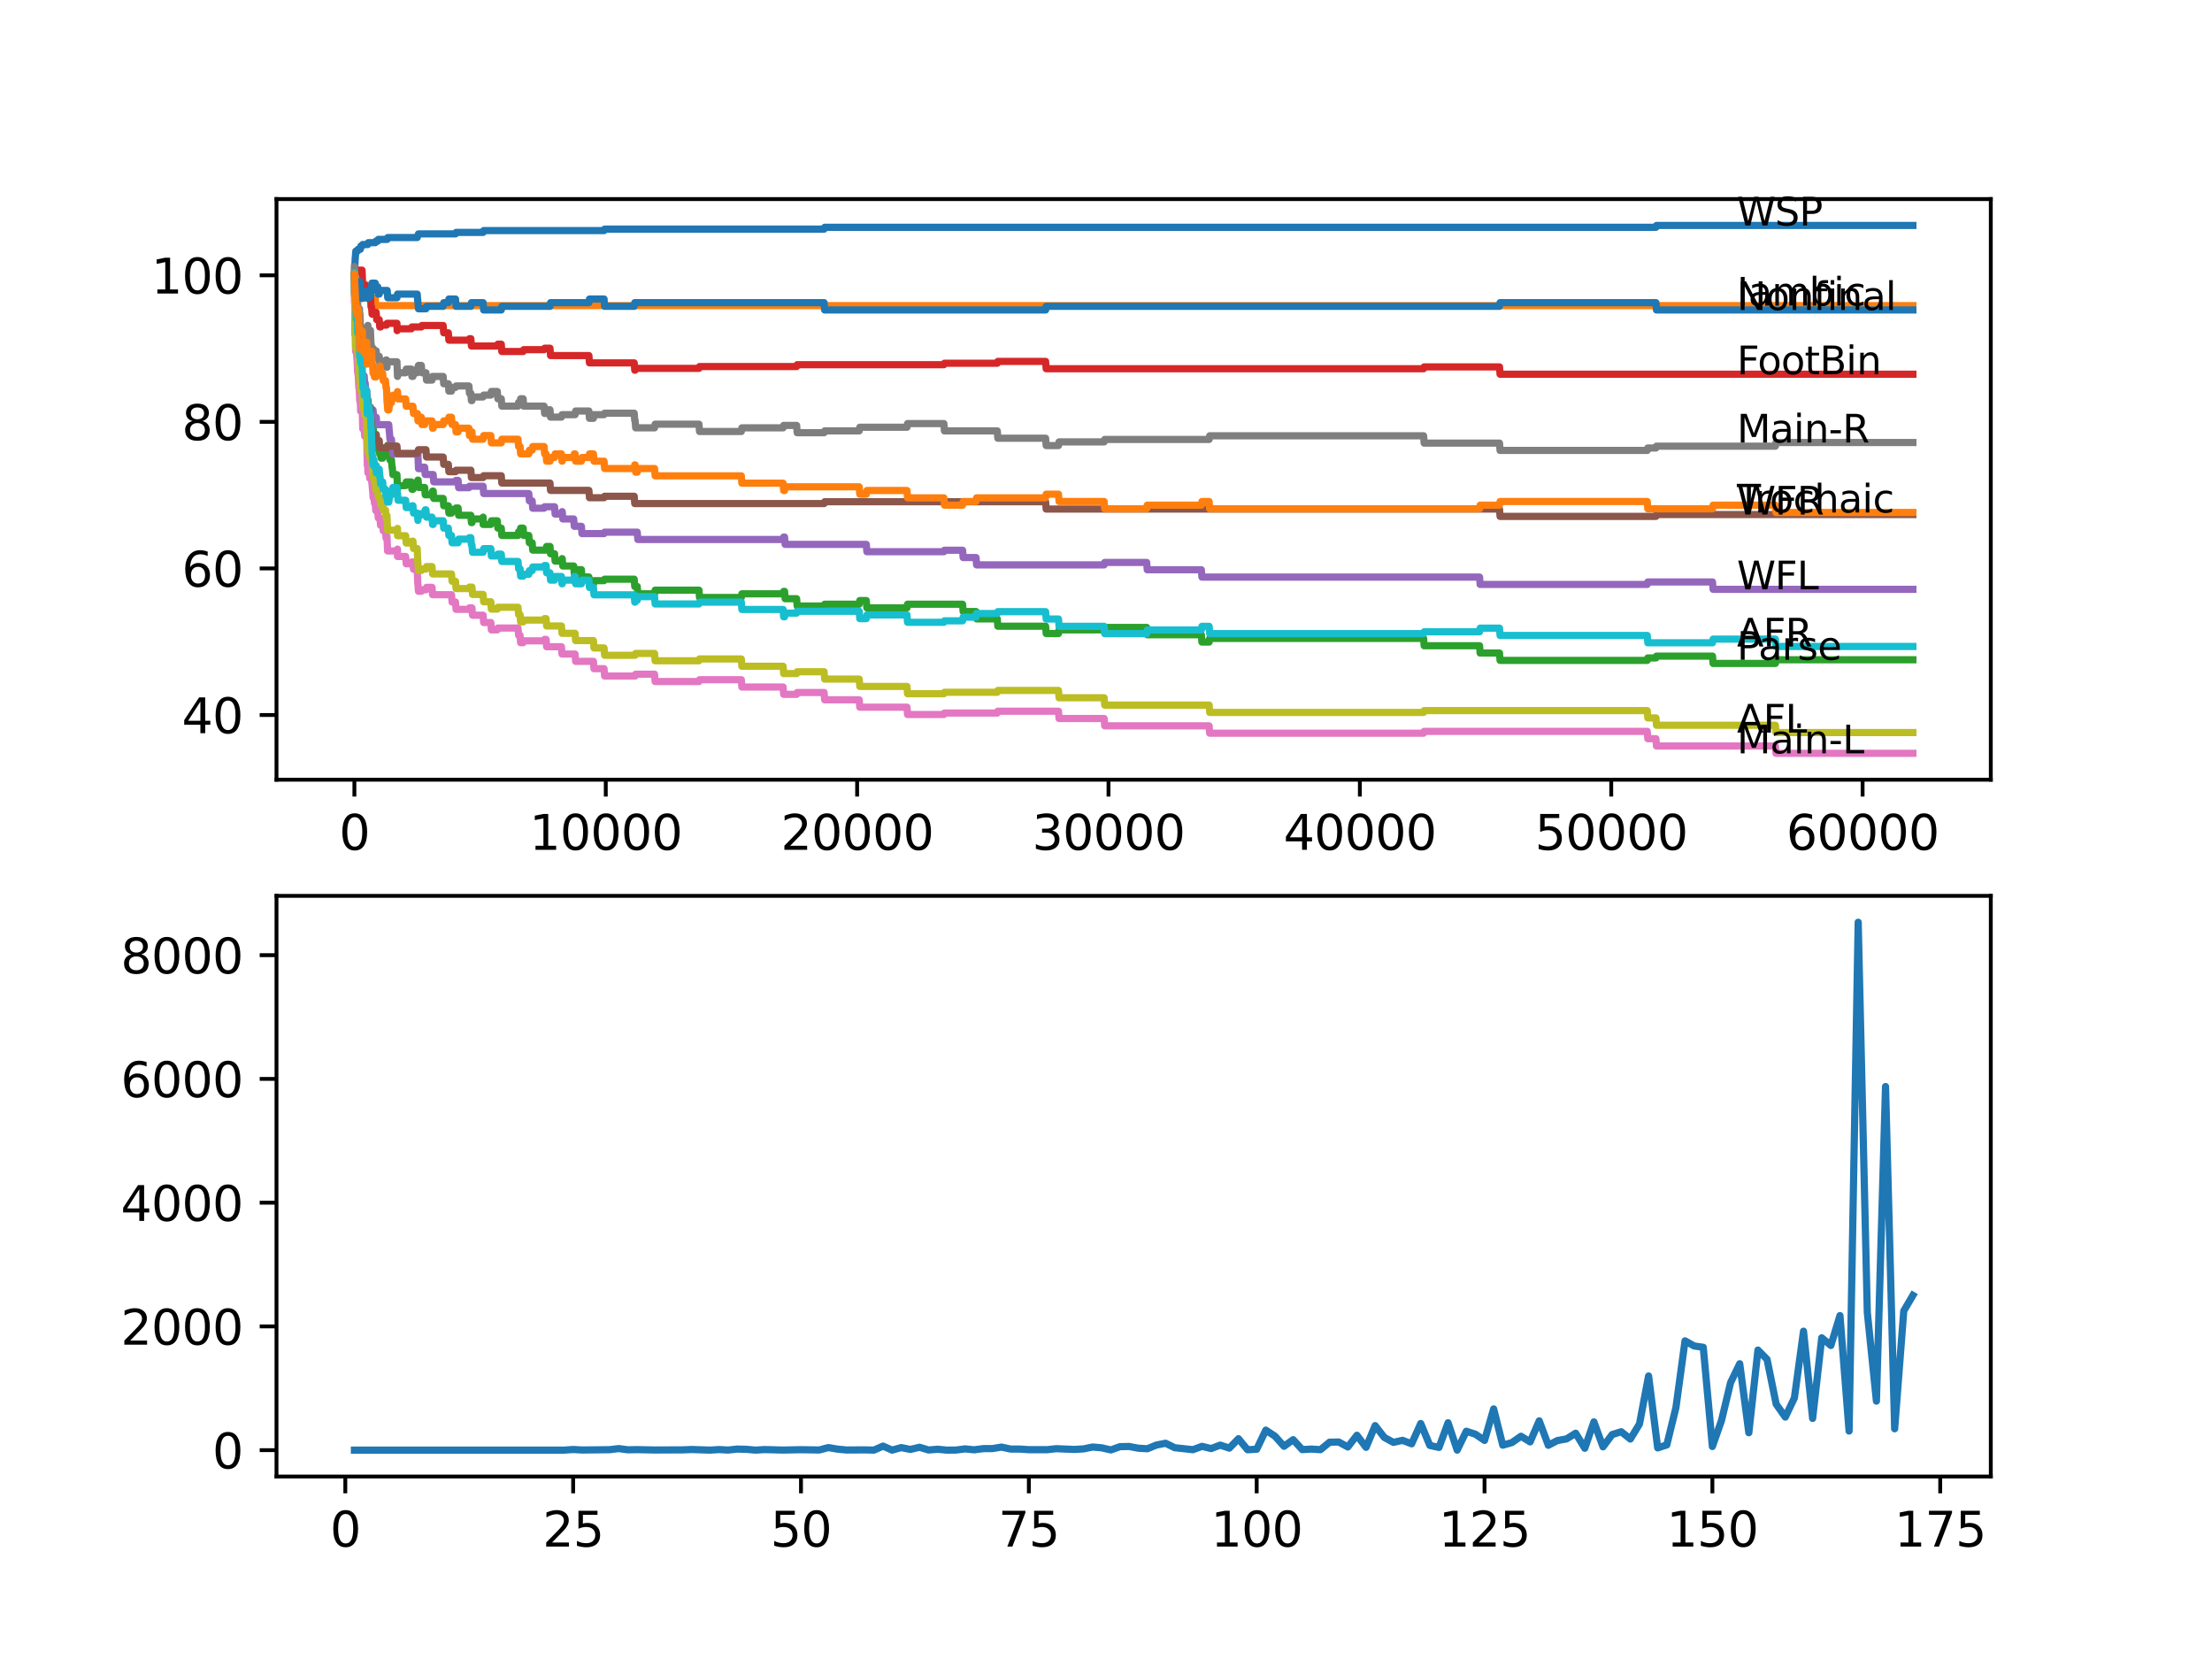 <?xml version="1.0" encoding="utf-8" standalone="no"?>
<!DOCTYPE svg PUBLIC "-//W3C//DTD SVG 1.1//EN"
  "http://www.w3.org/Graphics/SVG/1.1/DTD/svg11.dtd">
<svg xmlns:xlink="http://www.w3.org/1999/xlink" width="460.8pt" height="345.6pt" viewBox="0 0 460.8 345.6" xmlns="http://www.w3.org/2000/svg" version="1.1">
 <defs>
  <style type="text/css">*{stroke-linejoin: round; stroke-linecap: butt}</style>
 </defs>
 <g id="figure_1">
  <g id="patch_1">
   <path d="M 0 345.6 
L 460.8 345.6 
L 460.8 0 
L 0 0 
z
" style="fill: #ffffff"/>
  </g>
  <g id="axes_1">
   <g id="patch_2">
    <path d="M 57.6 162.432 
L 414.72 162.432 
L 414.72 41.472 
L 57.6 41.472 
z
" style="fill: #ffffff"/>
   </g>
   <g id="matplotlib.axis_1">
    <g id="xtick_1">
     <g id="line2d_1">
      <defs>
       <path id="ma68e773bae" d="M 0 0 
L 0 3.5 
" style="stroke: #000000; stroke-width: 0.8"/>
      </defs>
      <g>
       <use xlink:href="#ma68e773bae" x="73.827" y="162.432" style="stroke: #000000; stroke-width: 0.8"/>
      </g>
     </g>
     <g id="text_1">
      <!-- 0 -->
      <g transform="translate(70.646 177.03)scale(0.1 -0.1)">
       <defs>
        <path id="DejaVuSans-30" d="M 2034 4250 
Q 1547 4250 1301 3770 
Q 1056 3291 1056 2328 
Q 1056 1369 1301 889 
Q 1547 409 2034 409 
Q 2525 409 2770 889 
Q 3016 1369 3016 2328 
Q 3016 3291 2770 3770 
Q 2525 4250 2034 4250 
z
M 2034 4750 
Q 2819 4750 3233 4129 
Q 3647 3509 3647 2328 
Q 3647 1150 3233 529 
Q 2819 -91 2034 -91 
Q 1250 -91 836 529 
Q 422 1150 422 2328 
Q 422 3509 836 4129 
Q 1250 4750 2034 4750 
z
" transform="scale(0.016)"/>
       </defs>
       <use xlink:href="#DejaVuSans-30"/>
      </g>
     </g>
    </g>
    <g id="xtick_2">
     <g id="line2d_2">
      <g>
       <use xlink:href="#ma68e773bae" x="126.192" y="162.432" style="stroke: #000000; stroke-width: 0.8"/>
      </g>
     </g>
     <g id="text_2">
      <!-- 10000 -->
      <g transform="translate(110.286 177.03)scale(0.1 -0.1)">
       <defs>
        <path id="DejaVuSans-31" d="M 794 531 
L 1825 531 
L 1825 4091 
L 703 3866 
L 703 4441 
L 1819 4666 
L 2450 4666 
L 2450 531 
L 3481 531 
L 3481 0 
L 794 0 
L 794 531 
z
" transform="scale(0.016)"/>
       </defs>
       <use xlink:href="#DejaVuSans-31"/>
       <use xlink:href="#DejaVuSans-30" x="63.623"/>
       <use xlink:href="#DejaVuSans-30" x="127.246"/>
       <use xlink:href="#DejaVuSans-30" x="190.869"/>
       <use xlink:href="#DejaVuSans-30" x="254.492"/>
      </g>
     </g>
    </g>
    <g id="xtick_3">
     <g id="line2d_3">
      <g>
       <use xlink:href="#ma68e773bae" x="178.556" y="162.432" style="stroke: #000000; stroke-width: 0.8"/>
      </g>
     </g>
     <g id="text_3">
      <!-- 20000 -->
      <g transform="translate(162.65 177.03)scale(0.1 -0.1)">
       <defs>
        <path id="DejaVuSans-32" d="M 1228 531 
L 3431 531 
L 3431 0 
L 469 0 
L 469 531 
Q 828 903 1448 1529 
Q 2069 2156 2228 2338 
Q 2531 2678 2651 2914 
Q 2772 3150 2772 3378 
Q 2772 3750 2511 3984 
Q 2250 4219 1831 4219 
Q 1534 4219 1204 4116 
Q 875 4013 500 3803 
L 500 4441 
Q 881 4594 1212 4672 
Q 1544 4750 1819 4750 
Q 2544 4750 2975 4387 
Q 3406 4025 3406 3419 
Q 3406 3131 3298 2873 
Q 3191 2616 2906 2266 
Q 2828 2175 2409 1742 
Q 1991 1309 1228 531 
z
" transform="scale(0.016)"/>
       </defs>
       <use xlink:href="#DejaVuSans-32"/>
       <use xlink:href="#DejaVuSans-30" x="63.623"/>
       <use xlink:href="#DejaVuSans-30" x="127.246"/>
       <use xlink:href="#DejaVuSans-30" x="190.869"/>
       <use xlink:href="#DejaVuSans-30" x="254.492"/>
      </g>
     </g>
    </g>
    <g id="xtick_4">
     <g id="line2d_4">
      <g>
       <use xlink:href="#ma68e773bae" x="230.921" y="162.432" style="stroke: #000000; stroke-width: 0.8"/>
      </g>
     </g>
     <g id="text_4">
      <!-- 30000 -->
      <g transform="translate(215.015 177.03)scale(0.1 -0.1)">
       <defs>
        <path id="DejaVuSans-33" d="M 2597 2516 
Q 3050 2419 3304 2112 
Q 3559 1806 3559 1356 
Q 3559 666 3084 287 
Q 2609 -91 1734 -91 
Q 1441 -91 1130 -33 
Q 819 25 488 141 
L 488 750 
Q 750 597 1062 519 
Q 1375 441 1716 441 
Q 2309 441 2620 675 
Q 2931 909 2931 1356 
Q 2931 1769 2642 2001 
Q 2353 2234 1838 2234 
L 1294 2234 
L 1294 2753 
L 1863 2753 
Q 2328 2753 2575 2939 
Q 2822 3125 2822 3475 
Q 2822 3834 2567 4026 
Q 2313 4219 1838 4219 
Q 1578 4219 1281 4162 
Q 984 4106 628 3988 
L 628 4550 
Q 988 4650 1302 4700 
Q 1616 4750 1894 4750 
Q 2613 4750 3031 4423 
Q 3450 4097 3450 3541 
Q 3450 3153 3228 2886 
Q 3006 2619 2597 2516 
z
" transform="scale(0.016)"/>
       </defs>
       <use xlink:href="#DejaVuSans-33"/>
       <use xlink:href="#DejaVuSans-30" x="63.623"/>
       <use xlink:href="#DejaVuSans-30" x="127.246"/>
       <use xlink:href="#DejaVuSans-30" x="190.869"/>
       <use xlink:href="#DejaVuSans-30" x="254.492"/>
      </g>
     </g>
    </g>
    <g id="xtick_5">
     <g id="line2d_5">
      <g>
       <use xlink:href="#ma68e773bae" x="283.285" y="162.432" style="stroke: #000000; stroke-width: 0.8"/>
      </g>
     </g>
     <g id="text_5">
      <!-- 40000 -->
      <g transform="translate(267.379 177.03)scale(0.1 -0.1)">
       <defs>
        <path id="DejaVuSans-34" d="M 2419 4116 
L 825 1625 
L 2419 1625 
L 2419 4116 
z
M 2253 4666 
L 3047 4666 
L 3047 1625 
L 3713 1625 
L 3713 1100 
L 3047 1100 
L 3047 0 
L 2419 0 
L 2419 1100 
L 313 1100 
L 313 1709 
L 2253 4666 
z
" transform="scale(0.016)"/>
       </defs>
       <use xlink:href="#DejaVuSans-34"/>
       <use xlink:href="#DejaVuSans-30" x="63.623"/>
       <use xlink:href="#DejaVuSans-30" x="127.246"/>
       <use xlink:href="#DejaVuSans-30" x="190.869"/>
       <use xlink:href="#DejaVuSans-30" x="254.492"/>
      </g>
     </g>
    </g>
    <g id="xtick_6">
     <g id="line2d_6">
      <g>
       <use xlink:href="#ma68e773bae" x="335.65" y="162.432" style="stroke: #000000; stroke-width: 0.8"/>
      </g>
     </g>
     <g id="text_6">
      <!-- 50000 -->
      <g transform="translate(319.744 177.03)scale(0.1 -0.1)">
       <defs>
        <path id="DejaVuSans-35" d="M 691 4666 
L 3169 4666 
L 3169 4134 
L 1269 4134 
L 1269 2991 
Q 1406 3038 1543 3061 
Q 1681 3084 1819 3084 
Q 2600 3084 3056 2656 
Q 3513 2228 3513 1497 
Q 3513 744 3044 326 
Q 2575 -91 1722 -91 
Q 1428 -91 1123 -41 
Q 819 9 494 109 
L 494 744 
Q 775 591 1075 516 
Q 1375 441 1709 441 
Q 2250 441 2565 725 
Q 2881 1009 2881 1497 
Q 2881 1984 2565 2268 
Q 2250 2553 1709 2553 
Q 1456 2553 1204 2497 
Q 953 2441 691 2322 
L 691 4666 
z
" transform="scale(0.016)"/>
       </defs>
       <use xlink:href="#DejaVuSans-35"/>
       <use xlink:href="#DejaVuSans-30" x="63.623"/>
       <use xlink:href="#DejaVuSans-30" x="127.246"/>
       <use xlink:href="#DejaVuSans-30" x="190.869"/>
       <use xlink:href="#DejaVuSans-30" x="254.492"/>
      </g>
     </g>
    </g>
    <g id="xtick_7">
     <g id="line2d_7">
      <g>
       <use xlink:href="#ma68e773bae" x="388.014" y="162.432" style="stroke: #000000; stroke-width: 0.8"/>
      </g>
     </g>
     <g id="text_7">
      <!-- 60000 -->
      <g transform="translate(372.108 177.03)scale(0.1 -0.1)">
       <defs>
        <path id="DejaVuSans-36" d="M 2113 2584 
Q 1688 2584 1439 2293 
Q 1191 2003 1191 1497 
Q 1191 994 1439 701 
Q 1688 409 2113 409 
Q 2538 409 2786 701 
Q 3034 994 3034 1497 
Q 3034 2003 2786 2293 
Q 2538 2584 2113 2584 
z
M 3366 4563 
L 3366 3988 
Q 3128 4100 2886 4159 
Q 2644 4219 2406 4219 
Q 1781 4219 1451 3797 
Q 1122 3375 1075 2522 
Q 1259 2794 1537 2939 
Q 1816 3084 2150 3084 
Q 2853 3084 3261 2657 
Q 3669 2231 3669 1497 
Q 3669 778 3244 343 
Q 2819 -91 2113 -91 
Q 1303 -91 875 529 
Q 447 1150 447 2328 
Q 447 3434 972 4092 
Q 1497 4750 2381 4750 
Q 2619 4750 2861 4703 
Q 3103 4656 3366 4563 
z
" transform="scale(0.016)"/>
       </defs>
       <use xlink:href="#DejaVuSans-36"/>
       <use xlink:href="#DejaVuSans-30" x="63.623"/>
       <use xlink:href="#DejaVuSans-30" x="127.246"/>
       <use xlink:href="#DejaVuSans-30" x="190.869"/>
       <use xlink:href="#DejaVuSans-30" x="254.492"/>
      </g>
     </g>
    </g>
   </g>
   <g id="matplotlib.axis_2">
    <g id="ytick_1">
     <g id="line2d_8">
      <defs>
       <path id="mf51ee0a854" d="M 0 0 
L -3.5 0 
" style="stroke: #000000; stroke-width: 0.8"/>
      </defs>
      <g>
       <use xlink:href="#mf51ee0a854" x="57.6" y="148.945" style="stroke: #000000; stroke-width: 0.8"/>
      </g>
     </g>
     <g id="text_8">
      <!-- 40 -->
      <g transform="translate(37.875 152.744)scale(0.1 -0.1)">
       <use xlink:href="#DejaVuSans-34"/>
       <use xlink:href="#DejaVuSans-30" x="63.623"/>
      </g>
     </g>
    </g>
    <g id="ytick_2">
     <g id="line2d_9">
      <g>
       <use xlink:href="#mf51ee0a854" x="57.6" y="118.413" style="stroke: #000000; stroke-width: 0.8"/>
      </g>
     </g>
     <g id="text_9">
      <!-- 60 -->
      <g transform="translate(37.875 122.213)scale(0.1 -0.1)">
       <use xlink:href="#DejaVuSans-36"/>
       <use xlink:href="#DejaVuSans-30" x="63.623"/>
      </g>
     </g>
    </g>
    <g id="ytick_3">
     <g id="line2d_10">
      <g>
       <use xlink:href="#mf51ee0a854" x="57.6" y="87.882" style="stroke: #000000; stroke-width: 0.8"/>
      </g>
     </g>
     <g id="text_10">
      <!-- 80 -->
      <g transform="translate(37.875 91.681)scale(0.1 -0.1)">
       <defs>
        <path id="DejaVuSans-38" d="M 2034 2216 
Q 1584 2216 1326 1975 
Q 1069 1734 1069 1313 
Q 1069 891 1326 650 
Q 1584 409 2034 409 
Q 2484 409 2743 651 
Q 3003 894 3003 1313 
Q 3003 1734 2745 1975 
Q 2488 2216 2034 2216 
z
M 1403 2484 
Q 997 2584 770 2862 
Q 544 3141 544 3541 
Q 544 4100 942 4425 
Q 1341 4750 2034 4750 
Q 2731 4750 3128 4425 
Q 3525 4100 3525 3541 
Q 3525 3141 3298 2862 
Q 3072 2584 2669 2484 
Q 3125 2378 3379 2068 
Q 3634 1759 3634 1313 
Q 3634 634 3220 271 
Q 2806 -91 2034 -91 
Q 1263 -91 848 271 
Q 434 634 434 1313 
Q 434 1759 690 2068 
Q 947 2378 1403 2484 
z
M 1172 3481 
Q 1172 3119 1398 2916 
Q 1625 2713 2034 2713 
Q 2441 2713 2670 2916 
Q 2900 3119 2900 3481 
Q 2900 3844 2670 4047 
Q 2441 4250 2034 4250 
Q 1625 4250 1398 4047 
Q 1172 3844 1172 3481 
z
" transform="scale(0.016)"/>
       </defs>
       <use xlink:href="#DejaVuSans-38"/>
       <use xlink:href="#DejaVuSans-30" x="63.623"/>
      </g>
     </g>
    </g>
    <g id="ytick_4">
     <g id="line2d_11">
      <g>
       <use xlink:href="#mf51ee0a854" x="57.6" y="57.351" style="stroke: #000000; stroke-width: 0.8"/>
      </g>
     </g>
     <g id="text_11">
      <!-- 100 -->
      <g transform="translate(31.512 61.15)scale(0.1 -0.1)">
       <use xlink:href="#DejaVuSans-31"/>
       <use xlink:href="#DejaVuSans-30" x="63.623"/>
       <use xlink:href="#DejaVuSans-30" x="127.246"/>
      </g>
     </g>
    </g>
   </g>
   <g id="line2d_12">
    <path d="M 73.833 57.351 
L 74 53.763 
L 74.006 53.763 
L 74.126 52.313 
L 74.477 52.313 
L 74.592 51.932 
L 75.058 51.932 
L 75.178 51.245 
L 75.44 51.245 
L 75.556 50.939 
L 76.608 50.939 
L 76.723 50.558 
L 78.163 50.558 
L 78.278 50.252 
L 78.682 50.252 
L 78.797 49.871 
L 80.661 49.871 
L 80.776 49.489 
L 86.913 49.489 
L 87.029 49.107 
L 87.055 49.107 
L 87.17 48.726 
L 94.888 48.726 
L 95.004 48.42 
L 100.638 48.42 
L 100.753 48.039 
L 125.836 48.039 
L 125.951 47.733 
L 171.676 47.733 
L 171.791 47.352 
L 344.96 47.352 
L 345.076 46.97 
L 398.487 46.97 
L 398.487 46.97 
" clip-path="url(#p0c53aeb6ab)" style="fill: none; stroke: #1f77b4; stroke-width: 1.5; stroke-linecap: square"/>
   </g>
   <g id="line2d_13">
    <path d="M 73.833 57.351 
L 73.927 60.099 
L 73.948 59.335 
L 73.953 59.335 
L 73.958 60.862 
L 74.063 59.844 
L 74.079 59.844 
L 74.157 61.371 
L 74.189 60.608 
L 74.466 60.608 
L 74.582 62.134 
L 74.723 62.134 
L 74.838 60.608 
L 75.44 60.608 
L 75.556 62.134 
L 78.163 62.134 
L 78.278 63.661 
L 398.487 63.661 
L 398.487 63.661 
" clip-path="url(#p0c53aeb6ab)" style="fill: none; stroke: #ff7f0e; stroke-width: 1.5; stroke-linecap: square"/>
   </g>
   <g id="line2d_14">
    <path d="M 73.833 57.351 
L 73.843 57.351 
L 73.854 56.969 
L 73.89 61.04 
L 73.901 61.04 
L 73.911 61.04 
L 73.99 69.691 
L 74.047 68.418 
L 74.058 68.418 
L 74.157 67.35 
L 74.163 68.876 
L 74.21 68.876 
L 74.325 70.403 
L 74.388 70.403 
L 74.419 69.64 
L 74.424 71.166 
L 74.493 70.785 
L 74.545 70.785 
L 74.665 74.601 
L 74.712 74.601 
L 74.833 73.329 
L 74.89 73.329 
L 74.948 72.515 
L 74.953 74.041 
L 74.969 74.041 
L 75.095 78.621 
L 75.1 78.621 
L 75.215 78.239 
L 75.336 78.239 
L 75.44 81.292 
L 75.456 80.987 
L 75.477 80.987 
L 75.503 82.514 
L 75.587 80.987 
L 75.854 80.987 
L 75.859 80.224 
L 75.864 81.75 
L 75.959 81.75 
L 76.079 81.75 
L 76.2 84.804 
L 76.404 84.804 
L 76.498 82.514 
L 76.519 84.04 
L 76.608 84.04 
L 76.639 83.659 
L 76.645 85.185 
L 76.702 85.185 
L 76.77 85.185 
L 76.886 86.712 
L 76.907 86.712 
L 77.022 86.203 
L 77.168 86.203 
L 77.289 89.256 
L 77.399 89.256 
L 77.451 90.783 
L 77.509 89.256 
L 77.619 89.256 
L 77.723 88.493 
L 77.844 91.546 
L 77.896 91.546 
L 78.011 90.783 
L 78.163 90.783 
L 78.278 90.477 
L 78.362 90.477 
L 78.483 93.53 
L 78.682 93.53 
L 78.797 93.149 
L 78.996 93.149 
L 79.111 94.675 
L 79.163 94.675 
L 79.279 93.912 
L 79.284 93.912 
L 79.399 95.439 
L 79.718 95.439 
L 79.834 94.675 
L 80.305 94.675 
L 80.42 93.912 
L 80.619 93.912 
L 80.734 92.767 
L 80.986 92.767 
L 81.101 94.294 
L 81.122 94.294 
L 81.237 95.82 
L 81.551 95.82 
L 81.666 97.347 
L 81.724 97.347 
L 81.839 98.873 
L 82.693 98.873 
L 82.808 101.927 
L 82.923 101.163 
L 84.505 101.163 
L 84.62 100.4 
L 85.693 100.4 
L 85.808 101.927 
L 86.023 101.927 
L 86.138 101.163 
L 86.913 101.163 
L 87.039 100.018 
L 87.097 100.018 
L 87.212 101.545 
L 88.463 101.545 
L 88.579 103.071 
L 89.998 103.071 
L 90.113 102.308 
L 90.239 102.308 
L 90.354 103.835 
L 92.317 103.835 
L 92.433 105.361 
L 93.396 105.361 
L 93.511 106.888 
L 94.056 106.888 
L 94.171 106.125 
L 94.888 106.125 
L 95.004 105.819 
L 95.428 105.819 
L 95.543 107.346 
L 98.088 107.346 
L 98.203 108.872 
L 98.318 108.872 
L 98.434 108.109 
L 100.638 108.109 
L 100.643 107.728 
L 100.649 109.254 
L 100.732 109.254 
L 102.246 109.254 
L 102.361 108.491 
L 103.597 108.491 
L 103.712 110.017 
L 104.424 110.017 
L 104.539 111.544 
L 107.917 111.544 
L 108.032 110.781 
L 108.341 110.781 
L 108.456 110.017 
L 108.98 110.017 
L 109.095 111.544 
L 110.158 111.544 
L 110.273 113.07 
L 110.86 113.07 
L 110.975 114.597 
L 113.755 114.597 
L 113.871 113.834 
L 114.572 113.834 
L 114.687 115.36 
L 115.525 115.36 
L 115.641 116.887 
L 116.96 116.887 
L 117.075 116.378 
L 117.122 116.378 
L 117.238 117.905 
L 119.516 117.905 
L 119.631 119.431 
L 119.798 119.431 
L 119.913 118.668 
L 121.118 118.668 
L 121.233 120.194 
L 122.678 120.194 
L 122.794 121.721 
L 123.621 121.721 
L 123.736 120.958 
L 125.836 120.958 
L 125.951 120.652 
L 132.114 120.652 
L 132.23 122.179 
L 132.753 122.179 
L 132.868 123.706 
L 136.356 123.706 
L 136.471 122.942 
L 145.609 122.942 
L 145.724 124.469 
L 154.427 124.469 
L 154.542 123.706 
L 163.135 123.706 
L 163.25 123.197 
L 163.444 123.197 
L 163.559 124.723 
L 165.952 124.723 
L 166.068 126.25 
L 171.676 126.25 
L 171.791 125.868 
L 178.991 125.868 
L 179.106 125.105 
L 180.468 125.105 
L 180.583 126.631 
L 188.94 126.631 
L 189.056 125.868 
L 200.523 125.868 
L 200.639 127.395 
L 203.325 127.395 
L 203.44 128.921 
L 207.75 128.921 
L 207.865 130.448 
L 217.819 130.448 
L 217.935 131.974 
L 220.506 131.974 
L 220.621 131.211 
L 230.015 131.211 
L 230.13 130.702 
L 238.875 130.702 
L 238.99 132.229 
L 250.264 132.229 
L 250.38 133.755 
L 251.882 133.755 
L 251.998 132.992 
L 296.56 132.992 
L 296.675 134.519 
L 308.221 134.519 
L 308.337 136.045 
L 312.374 136.045 
L 312.489 137.572 
L 343.148 137.572 
L 343.264 137.063 
L 344.96 137.063 
L 345.076 136.681 
L 356.748 136.681 
L 356.863 138.208 
L 369.849 138.208 
L 369.964 137.445 
L 398.487 137.445 
L 398.487 137.445 
" clip-path="url(#p0c53aeb6ab)" style="fill: none; stroke: #2ca02c; stroke-width: 1.5; stroke-linecap: square"/>
   </g>
   <g id="line2d_15">
    <path d="M 73.833 57.351 
L 73.953 56.664 
L 74.466 56.664 
L 74.582 56.282 
L 75.425 56.282 
L 75.545 59.335 
L 76.142 59.335 
L 76.257 60.862 
L 77.168 60.862 
L 77.289 63.915 
L 77.399 63.915 
L 77.514 65.442 
L 77.786 65.442 
L 77.901 65.06 
L 78.362 65.06 
L 78.477 66.587 
L 78.996 66.587 
L 79.111 68.113 
L 79.284 68.113 
L 79.399 67.731 
L 80.514 67.731 
L 80.63 67.35 
L 82.693 67.35 
L 82.729 68.876 
L 82.803 68.495 
L 85.693 68.495 
L 85.808 68.113 
L 87.772 68.113 
L 87.887 67.808 
L 92.317 67.808 
L 92.433 69.334 
L 93.396 69.334 
L 93.511 70.861 
L 97.685 70.861 
L 97.8 70.556 
L 98.088 70.556 
L 98.203 72.082 
L 103.597 72.082 
L 103.712 71.701 
L 104.424 71.701 
L 104.539 73.227 
L 108.98 73.227 
L 109.095 72.845 
L 113.342 72.845 
L 113.457 72.54 
L 114.572 72.54 
L 114.687 74.067 
L 122.678 74.067 
L 122.794 75.593 
L 132.114 75.593 
L 132.23 77.12 
L 132.308 77.12 
L 132.423 76.738 
L 145.609 76.738 
L 145.724 76.357 
L 165.952 76.357 
L 166.068 75.975 
L 196.627 75.975 
L 196.743 75.67 
L 207.75 75.67 
L 207.865 75.288 
L 217.819 75.288 
L 217.935 76.815 
L 296.56 76.815 
L 296.675 76.433 
L 312.374 76.433 
L 312.489 77.959 
L 398.487 77.959 
L 398.487 77.959 
" clip-path="url(#p0c53aeb6ab)" style="fill: none; stroke: #d62728; stroke-width: 1.5; stroke-linecap: square"/>
   </g>
   <g id="line2d_16">
    <path d="M 73.833 57.351 
L 73.969 65.111 
L 73.974 65.111 
L 74.095 68.164 
L 74.142 68.164 
L 74.157 67.782 
L 74.215 70.835 
L 74.545 70.835 
L 74.671 75.415 
L 74.712 75.415 
L 74.828 74.906 
L 74.89 74.906 
L 74.948 74.092 
L 74.953 75.619 
L 74.969 75.619 
L 75.084 77.145 
L 75.116 77.145 
L 75.231 76.764 
L 75.336 76.764 
L 75.451 78.29 
L 75.859 78.29 
L 75.974 79.817 
L 76.079 79.817 
L 76.194 81.343 
L 76.388 81.343 
L 76.509 84.396 
L 76.77 84.396 
L 76.886 85.923 
L 76.907 85.923 
L 77.022 85.414 
L 77.723 85.414 
L 77.839 86.941 
L 78.383 86.941 
L 78.498 88.467 
L 80.986 88.467 
L 81.101 89.994 
L 81.122 89.994 
L 81.237 91.52 
L 81.551 91.52 
L 81.666 93.047 
L 81.724 93.047 
L 81.839 94.574 
L 87.055 94.574 
L 87.175 97.627 
L 87.772 97.627 
L 87.887 97.321 
L 88.463 97.321 
L 88.579 98.848 
L 90.239 98.848 
L 90.354 100.375 
L 94.888 100.375 
L 95.004 100.069 
L 95.428 100.069 
L 95.543 101.596 
L 97.685 101.596 
L 97.8 101.29 
L 100.643 101.29 
L 100.759 102.817 
L 110.158 102.817 
L 110.273 104.344 
L 110.86 104.344 
L 110.975 105.87 
L 113.342 105.87 
L 113.457 105.565 
L 115.525 105.565 
L 115.641 107.091 
L 116.96 107.091 
L 117.075 106.583 
L 117.122 106.583 
L 117.238 108.109 
L 119.516 108.109 
L 119.631 109.636 
L 121.118 109.636 
L 121.233 111.162 
L 125.836 111.162 
L 125.951 110.857 
L 132.753 110.857 
L 132.868 112.384 
L 163.135 112.384 
L 163.25 111.875 
L 163.444 111.875 
L 163.559 113.401 
L 180.468 113.401 
L 180.583 114.928 
L 196.627 114.928 
L 196.743 114.622 
L 200.523 114.622 
L 200.639 116.149 
L 203.325 116.149 
L 203.44 117.676 
L 230.015 117.676 
L 230.13 117.167 
L 238.875 117.167 
L 238.99 118.693 
L 250.264 118.693 
L 250.38 120.22 
L 308.221 120.22 
L 308.337 121.746 
L 343.148 121.746 
L 343.264 121.238 
L 356.748 121.238 
L 356.863 122.764 
L 398.487 122.764 
L 398.487 122.764 
" clip-path="url(#p0c53aeb6ab)" style="fill: none; stroke: #9467bd; stroke-width: 1.5; stroke-linecap: square"/>
   </g>
   <g id="line2d_17">
    <path d="M 73.833 57.351 
L 73.838 57.351 
L 73.854 57.046 
L 73.864 60.099 
L 73.885 60.099 
L 74.016 65.9 
L 74.021 65.9 
L 74.084 65.213 
L 74.089 66.739 
L 74.121 66.739 
L 74.142 66.739 
L 74.262 69.792 
L 74.477 69.792 
L 74.493 69.411 
L 74.508 72.464 
L 74.55 72.464 
L 74.66 72.464 
L 74.775 73.99 
L 74.89 73.99 
L 75.011 77.044 
L 75.016 77.044 
L 75.131 79.41 
L 75.425 79.41 
L 75.545 82.158 
L 76.142 82.158 
L 76.257 83.684 
L 76.608 83.684 
L 76.639 83.302 
L 76.645 84.829 
L 76.702 84.829 
L 77.168 84.829 
L 77.289 87.882 
L 77.357 87.882 
L 77.477 90.935 
L 78.163 90.935 
L 78.278 90.63 
L 78.362 90.63 
L 78.477 92.157 
L 78.682 92.157 
L 78.797 91.775 
L 78.996 91.775 
L 79.111 93.301 
L 80.661 93.301 
L 80.776 92.92 
L 82.693 92.92 
L 82.808 94.446 
L 86.913 94.446 
L 87.029 94.065 
L 87.055 94.065 
L 87.17 93.683 
L 88.736 93.683 
L 88.851 95.21 
L 92.317 95.21 
L 92.433 96.736 
L 93.396 96.736 
L 93.511 98.263 
L 94.888 98.263 
L 95.004 97.957 
L 98.088 97.957 
L 98.203 99.484 
L 100.638 99.484 
L 100.753 99.102 
L 104.424 99.102 
L 104.539 100.629 
L 114.572 100.629 
L 114.687 102.156 
L 122.678 102.156 
L 122.794 103.682 
L 125.836 103.682 
L 125.951 103.377 
L 132.114 103.377 
L 132.23 104.903 
L 171.676 104.903 
L 171.791 104.522 
L 217.819 104.522 
L 217.935 106.048 
L 312.374 106.048 
L 312.489 107.575 
L 344.96 107.575 
L 345.076 107.193 
L 398.487 107.193 
L 398.487 107.193 
" clip-path="url(#p0c53aeb6ab)" style="fill: none; stroke: #8c564b; stroke-width: 1.5; stroke-linecap: square"/>
   </g>
   <g id="line2d_18">
    <path d="M 73.833 58.877 
L 73.838 58.572 
L 73.854 63.152 
L 73.875 62.465 
L 74.006 68.647 
L 74.021 68.647 
L 74.084 73.227 
L 74.142 72.718 
L 74.21 71.828 
L 74.215 73.354 
L 74.241 73.354 
L 74.252 73.354 
L 74.367 74.881 
L 74.388 74.881 
L 74.493 77.552 
L 74.503 77.044 
L 74.571 76.535 
L 74.576 78.061 
L 74.602 78.061 
L 74.629 78.061 
L 74.744 80.733 
L 74.817 80.733 
L 74.938 83.481 
L 74.98 83.481 
L 75.058 82.59 
L 75.063 84.117 
L 75.079 84.117 
L 75.1 84.117 
L 75.116 85.643 
L 75.21 85.262 
L 75.336 85.262 
L 75.44 84.753 
L 75.566 89.332 
L 75.854 89.332 
L 75.969 90.859 
L 76.388 90.859 
L 76.519 96.965 
L 76.608 96.965 
L 76.639 98.492 
L 76.718 98.11 
L 76.907 98.11 
L 77.022 99.637 
L 77.357 99.637 
L 77.451 99.128 
L 77.456 100.654 
L 77.493 100.654 
L 77.608 102.181 
L 77.619 102.181 
L 77.734 103.708 
L 77.786 103.708 
L 77.896 103.326 
L 78.011 104.852 
L 78.163 104.852 
L 78.278 106.379 
L 78.682 106.379 
L 78.797 107.906 
L 79.163 107.906 
L 79.279 109.432 
L 79.284 109.432 
L 79.399 109.051 
L 79.718 109.051 
L 79.834 110.577 
L 80.305 110.577 
L 80.42 112.104 
L 80.514 112.104 
L 80.619 111.722 
L 80.74 114.775 
L 82.729 114.775 
L 82.808 114.394 
L 82.813 115.92 
L 82.824 115.92 
L 84.505 115.92 
L 84.62 117.447 
L 85.693 117.447 
L 85.808 117.065 
L 86.023 117.065 
L 86.138 118.592 
L 86.913 118.592 
L 87.034 121.645 
L 87.055 121.645 
L 87.17 123.171 
L 87.772 123.171 
L 87.887 122.866 
L 88.736 122.866 
L 88.851 122.357 
L 89.998 122.357 
L 90.113 123.884 
L 94.056 123.884 
L 94.171 125.41 
L 94.888 125.41 
L 95.004 126.937 
L 97.685 126.937 
L 97.8 126.631 
L 98.318 126.631 
L 98.434 128.158 
L 100.638 128.158 
L 100.753 129.685 
L 102.246 129.685 
L 102.361 131.211 
L 103.597 131.211 
L 103.712 130.83 
L 107.917 130.83 
L 108.032 132.356 
L 108.341 132.356 
L 108.456 133.883 
L 108.98 133.883 
L 109.095 133.501 
L 113.342 133.501 
L 113.457 133.196 
L 113.755 133.196 
L 113.871 134.722 
L 116.96 134.722 
L 117.075 136.249 
L 119.798 136.249 
L 119.913 137.775 
L 123.621 137.775 
L 123.736 139.302 
L 125.836 139.302 
L 125.951 140.829 
L 132.308 140.829 
L 132.423 140.447 
L 136.356 140.447 
L 136.471 141.973 
L 145.609 141.973 
L 145.724 141.592 
L 154.427 141.592 
L 154.542 143.118 
L 163.135 143.118 
L 163.25 144.645 
L 165.952 144.645 
L 166.068 144.263 
L 171.676 144.263 
L 171.791 145.79 
L 178.991 145.79 
L 179.106 147.316 
L 188.94 147.316 
L 189.056 148.843 
L 196.627 148.843 
L 196.743 148.538 
L 207.75 148.538 
L 207.865 148.156 
L 220.506 148.156 
L 220.621 149.683 
L 230.015 149.683 
L 230.13 151.209 
L 251.882 151.209 
L 251.998 152.736 
L 296.56 152.736 
L 296.675 152.354 
L 343.148 152.354 
L 343.264 153.881 
L 344.96 153.881 
L 345.076 155.407 
L 369.849 155.407 
L 369.964 156.934 
L 398.487 156.934 
L 398.487 156.934 
" clip-path="url(#p0c53aeb6ab)" style="fill: none; stroke: #e377c2; stroke-width: 1.5; stroke-linecap: square"/>
   </g>
   <g id="line2d_19">
    <path d="M 73.833 55.824 
L 73.838 55.824 
L 73.854 55.519 
L 73.864 58.572 
L 73.885 58.572 
L 73.953 58.267 
L 74.006 62.083 
L 74.021 62.083 
L 74.084 60.633 
L 74.089 62.16 
L 74.131 62.16 
L 74.142 62.16 
L 74.252 65.213 
L 74.257 63.686 
L 74.388 63.686 
L 74.493 62.541 
L 74.571 65.594 
L 74.608 64.831 
L 74.629 64.831 
L 74.66 64.068 
L 74.665 65.594 
L 74.733 65.085 
L 74.817 65.085 
L 74.89 64.322 
L 74.896 65.849 
L 74.922 65.34 
L 74.98 65.34 
L 75.058 68.393 
L 75.1 68.088 
L 75.116 67.706 
L 75.121 69.233 
L 75.194 69.233 
L 75.425 69.233 
L 75.503 71.98 
L 75.54 70.454 
L 75.854 70.454 
L 75.969 69.691 
L 76.142 69.691 
L 76.257 71.217 
L 76.388 71.217 
L 76.519 68.164 
L 76.608 68.164 
L 76.639 67.782 
L 76.645 69.309 
L 76.702 69.309 
L 76.907 69.309 
L 77.022 68.8 
L 77.168 68.8 
L 77.289 71.853 
L 77.357 71.853 
L 77.451 74.906 
L 77.472 74.143 
L 77.493 74.143 
L 77.608 73.38 
L 77.619 73.38 
L 77.734 72.616 
L 77.786 72.616 
L 77.896 74.143 
L 78.011 73.38 
L 78.163 73.38 
L 78.278 73.074 
L 78.362 73.074 
L 78.477 74.601 
L 78.682 74.601 
L 78.797 74.219 
L 78.996 74.219 
L 79.111 75.746 
L 79.163 75.746 
L 79.279 74.983 
L 79.284 74.983 
L 79.399 76.509 
L 79.718 76.509 
L 79.834 75.746 
L 80.305 75.746 
L 80.42 74.983 
L 80.514 74.983 
L 80.619 76.509 
L 80.624 75.746 
L 80.661 75.746 
L 80.776 75.364 
L 82.693 75.364 
L 82.808 78.417 
L 82.923 77.654 
L 84.505 77.654 
L 84.62 76.891 
L 85.693 76.891 
L 85.808 78.417 
L 86.023 78.417 
L 86.138 77.654 
L 86.913 77.654 
L 87.039 76.509 
L 87.055 76.509 
L 87.17 76.128 
L 87.772 76.128 
L 87.887 77.654 
L 88.736 77.654 
L 88.851 79.181 
L 89.998 79.181 
L 90.113 78.417 
L 92.317 78.417 
L 92.433 79.944 
L 93.396 79.944 
L 93.511 81.471 
L 94.056 81.471 
L 94.171 80.707 
L 94.888 80.707 
L 95.004 80.402 
L 97.685 80.402 
L 97.8 81.929 
L 98.088 81.929 
L 98.203 83.455 
L 98.318 83.455 
L 98.434 82.692 
L 100.638 82.692 
L 100.753 82.31 
L 102.246 82.31 
L 102.361 81.547 
L 103.597 81.547 
L 103.712 83.073 
L 104.424 83.073 
L 104.539 84.6 
L 107.917 84.6 
L 108.032 83.837 
L 108.341 83.837 
L 108.456 83.073 
L 108.98 83.073 
L 109.095 84.6 
L 113.342 84.6 
L 113.457 86.127 
L 113.755 86.127 
L 113.871 85.363 
L 114.572 85.363 
L 114.687 86.89 
L 116.96 86.89 
L 117.075 86.381 
L 119.798 86.381 
L 119.913 85.618 
L 122.678 85.618 
L 122.794 87.144 
L 123.621 87.144 
L 123.736 86.381 
L 125.836 86.381 
L 125.951 86.076 
L 132.114 86.076 
L 132.23 87.602 
L 132.308 87.602 
L 132.423 89.129 
L 136.356 89.129 
L 136.471 88.366 
L 145.609 88.366 
L 145.724 89.892 
L 154.427 89.892 
L 154.542 89.129 
L 163.135 89.129 
L 163.25 88.62 
L 165.952 88.62 
L 166.068 90.147 
L 171.676 90.147 
L 171.791 89.765 
L 178.991 89.765 
L 179.106 89.002 
L 188.94 89.002 
L 189.056 88.238 
L 196.627 88.238 
L 196.743 89.765 
L 207.75 89.765 
L 207.865 91.291 
L 217.819 91.291 
L 217.935 92.818 
L 220.506 92.818 
L 220.621 92.055 
L 230.015 92.055 
L 230.13 91.546 
L 251.882 91.546 
L 251.998 90.783 
L 296.56 90.783 
L 296.675 92.309 
L 312.374 92.309 
L 312.489 93.836 
L 343.148 93.836 
L 343.264 93.327 
L 344.96 93.327 
L 345.076 92.945 
L 369.849 92.945 
L 369.964 92.182 
L 398.487 92.182 
L 398.487 92.182 
" clip-path="url(#p0c53aeb6ab)" style="fill: none; stroke: #7f7f7f; stroke-width: 1.5; stroke-linecap: square"/>
   </g>
   <g id="line2d_20">
    <path d="M 73.833 57.351 
L 73.838 57.046 
L 73.854 61.625 
L 73.875 60.938 
L 74 66.358 
L 74.006 66.358 
L 74.084 72.464 
L 74.131 71.955 
L 74.142 71.955 
L 74.262 71.064 
L 74.388 71.064 
L 74.493 73.227 
L 74.503 72.718 
L 74.571 72.209 
L 74.576 73.736 
L 74.602 73.736 
L 74.629 73.736 
L 74.744 76.407 
L 74.817 76.407 
L 74.938 79.155 
L 74.98 79.155 
L 75.058 78.265 
L 75.063 79.791 
L 75.079 79.791 
L 75.1 79.791 
L 75.116 81.318 
L 75.21 80.936 
L 75.336 80.936 
L 75.44 80.427 
L 75.566 85.007 
L 75.854 85.007 
L 75.969 86.534 
L 76.388 86.534 
L 76.519 92.64 
L 76.608 92.64 
L 76.639 94.167 
L 76.718 93.785 
L 76.907 93.785 
L 77.022 95.311 
L 77.357 95.311 
L 77.451 94.803 
L 77.456 96.329 
L 77.493 96.329 
L 77.608 97.856 
L 77.619 97.856 
L 77.734 99.382 
L 77.786 99.382 
L 77.896 99.001 
L 78.011 100.527 
L 78.163 100.527 
L 78.278 102.054 
L 78.682 102.054 
L 78.797 103.58 
L 79.163 103.58 
L 79.279 105.107 
L 79.284 105.107 
L 79.399 104.725 
L 79.718 104.725 
L 79.834 106.252 
L 80.305 106.252 
L 80.42 107.778 
L 80.514 107.778 
L 80.619 107.397 
L 80.74 110.45 
L 82.729 110.45 
L 82.808 110.068 
L 82.813 111.595 
L 82.824 111.595 
L 84.505 111.595 
L 84.62 113.121 
L 85.693 113.121 
L 85.808 112.74 
L 86.023 112.74 
L 86.138 114.266 
L 86.913 114.266 
L 87.034 117.319 
L 87.055 117.319 
L 87.17 118.846 
L 87.772 118.846 
L 87.887 118.541 
L 88.736 118.541 
L 88.851 118.032 
L 89.998 118.032 
L 90.113 119.558 
L 94.056 119.558 
L 94.171 121.085 
L 94.888 121.085 
L 95.004 122.612 
L 97.685 122.612 
L 97.8 122.306 
L 98.318 122.306 
L 98.434 123.833 
L 100.638 123.833 
L 100.753 125.359 
L 102.246 125.359 
L 102.361 126.886 
L 103.597 126.886 
L 103.712 126.504 
L 107.917 126.504 
L 108.032 128.031 
L 108.341 128.031 
L 108.456 129.557 
L 108.98 129.557 
L 109.095 129.176 
L 113.342 129.176 
L 113.457 128.87 
L 113.755 128.87 
L 113.871 130.397 
L 116.96 130.397 
L 117.075 131.924 
L 119.798 131.924 
L 119.913 133.45 
L 123.621 133.45 
L 123.736 134.977 
L 125.836 134.977 
L 125.951 136.503 
L 132.308 136.503 
L 132.423 136.122 
L 136.356 136.122 
L 136.471 137.648 
L 145.609 137.648 
L 145.724 137.267 
L 154.427 137.267 
L 154.542 138.793 
L 163.135 138.793 
L 163.25 140.32 
L 165.952 140.32 
L 166.068 139.938 
L 171.676 139.938 
L 171.791 141.465 
L 178.991 141.465 
L 179.106 142.991 
L 188.94 142.991 
L 189.056 144.518 
L 196.627 144.518 
L 196.743 144.212 
L 207.75 144.212 
L 207.865 143.831 
L 220.506 143.831 
L 220.621 145.357 
L 230.015 145.357 
L 230.13 146.884 
L 251.882 146.884 
L 251.998 148.41 
L 296.56 148.41 
L 296.675 148.029 
L 343.148 148.029 
L 343.264 149.555 
L 344.96 149.555 
L 345.076 151.082 
L 369.849 151.082 
L 369.964 152.609 
L 398.487 152.609 
L 398.487 152.609 
" clip-path="url(#p0c53aeb6ab)" style="fill: none; stroke: #bcbd22; stroke-width: 1.5; stroke-linecap: square"/>
   </g>
   <g id="line2d_21">
    <path d="M 73.833 57.351 
L 73.843 56.74 
L 73.88 61.015 
L 73.901 61.015 
L 73.99 58.75 
L 73.922 61.473 
L 74.006 60.277 
L 74.126 64.169 
L 74.142 64.169 
L 74.21 66.459 
L 74.257 65.696 
L 74.388 65.696 
L 74.508 69.385 
L 74.545 69.385 
L 74.629 67.859 
L 74.66 68.622 
L 74.712 68.24 
L 74.718 69.767 
L 74.754 69.767 
L 74.817 69.767 
L 74.943 74.347 
L 74.948 74.347 
L 74.98 72.82 
L 75.058 74.347 
L 75.116 74.041 
L 75.121 75.568 
L 75.147 75.568 
L 75.336 75.568 
L 75.425 75.059 
L 75.43 76.586 
L 75.435 76.586 
L 75.44 76.586 
L 75.477 76.28 
L 75.482 77.807 
L 75.503 77.807 
L 75.624 80.86 
L 75.854 80.86 
L 75.859 82.387 
L 75.964 81.623 
L 76.079 81.623 
L 76.142 80.86 
L 76.147 82.387 
L 76.184 82.387 
L 76.388 82.387 
L 76.404 81.623 
L 76.409 83.15 
L 76.482 83.15 
L 76.498 86.203 
L 76.598 85.44 
L 76.77 85.44 
L 76.886 84.676 
L 76.907 84.676 
L 77.022 86.203 
L 77.168 86.203 
L 77.289 89.256 
L 77.357 89.256 
L 77.483 93.836 
L 77.493 93.836 
L 77.608 95.362 
L 77.619 95.362 
L 77.723 96.889 
L 77.729 96.126 
L 77.786 96.126 
L 77.896 95.744 
L 78.011 97.271 
L 78.163 97.271 
L 78.278 96.965 
L 78.362 96.965 
L 78.383 98.492 
L 78.472 97.729 
L 78.996 97.729 
L 79.111 99.255 
L 79.163 99.255 
L 79.279 100.782 
L 79.284 100.782 
L 79.399 100.4 
L 79.718 100.4 
L 79.834 101.927 
L 80.305 101.927 
L 80.42 103.453 
L 80.514 103.453 
L 80.619 103.071 
L 80.734 104.598 
L 80.986 104.598 
L 81.101 103.835 
L 81.122 103.835 
L 81.237 103.071 
L 81.551 103.071 
L 81.666 102.308 
L 81.724 102.308 
L 81.839 101.545 
L 82.693 101.545 
L 82.729 103.071 
L 82.803 102.69 
L 82.808 102.69 
L 82.923 104.216 
L 84.505 104.216 
L 84.62 105.743 
L 85.693 105.743 
L 85.808 105.361 
L 86.023 105.361 
L 86.138 106.888 
L 86.961 106.888 
L 87.055 108.414 
L 87.07 108.033 
L 87.097 108.033 
L 87.212 107.27 
L 87.772 107.27 
L 87.887 106.964 
L 88.463 106.964 
L 88.579 106.201 
L 88.736 106.201 
L 88.851 107.728 
L 89.998 107.728 
L 90.113 109.254 
L 90.239 109.254 
L 90.354 108.491 
L 92.317 108.491 
L 92.433 110.017 
L 93.396 110.017 
L 93.511 111.544 
L 94.056 111.544 
L 94.171 113.07 
L 95.428 113.07 
L 95.543 112.307 
L 97.685 112.307 
L 97.8 112.002 
L 98.088 112.002 
L 98.203 113.528 
L 98.318 113.528 
L 98.434 115.055 
L 100.643 115.055 
L 100.759 114.292 
L 102.246 114.292 
L 102.361 115.818 
L 103.597 115.818 
L 103.712 115.437 
L 104.424 115.437 
L 104.539 116.963 
L 107.917 116.963 
L 108.032 118.49 
L 108.341 118.49 
L 108.456 120.016 
L 108.98 120.016 
L 109.095 119.635 
L 110.158 119.635 
L 110.273 118.871 
L 110.86 118.871 
L 110.975 118.108 
L 113.342 118.108 
L 113.457 117.803 
L 113.755 117.803 
L 113.871 119.329 
L 114.572 119.329 
L 114.687 120.856 
L 115.525 120.856 
L 115.641 120.093 
L 116.96 120.093 
L 117.075 121.619 
L 117.122 121.619 
L 117.238 120.856 
L 119.516 120.856 
L 119.631 120.093 
L 119.798 120.093 
L 119.913 121.619 
L 121.118 121.619 
L 121.233 120.856 
L 122.678 120.856 
L 122.794 122.383 
L 123.621 122.383 
L 123.736 123.909 
L 132.114 123.909 
L 132.23 125.436 
L 132.308 125.436 
L 132.423 125.054 
L 132.753 125.054 
L 132.868 124.291 
L 136.356 124.291 
L 136.471 125.817 
L 145.609 125.817 
L 145.724 125.436 
L 154.427 125.436 
L 154.542 126.962 
L 163.135 126.962 
L 163.25 128.489 
L 163.444 128.489 
L 163.559 127.726 
L 165.952 127.726 
L 166.068 127.344 
L 178.991 127.344 
L 179.106 128.87 
L 180.468 128.87 
L 180.583 128.107 
L 188.94 128.107 
L 189.056 129.634 
L 196.627 129.634 
L 196.743 129.328 
L 200.523 129.328 
L 200.639 128.565 
L 203.325 128.565 
L 203.44 127.802 
L 207.75 127.802 
L 207.865 127.42 
L 217.819 127.42 
L 217.935 128.947 
L 220.506 128.947 
L 220.621 130.473 
L 230.015 130.473 
L 230.13 132 
L 238.875 132 
L 238.99 131.237 
L 250.264 131.237 
L 250.38 130.473 
L 251.882 130.473 
L 251.998 132 
L 296.56 132 
L 296.675 131.618 
L 308.221 131.618 
L 308.337 130.855 
L 312.374 130.855 
L 312.489 132.382 
L 343.148 132.382 
L 343.264 133.908 
L 356.748 133.908 
L 356.863 133.145 
L 369.849 133.145 
L 369.964 134.671 
L 398.487 134.671 
L 398.487 134.671 
" clip-path="url(#p0c53aeb6ab)" style="fill: none; stroke: #17becf; stroke-width: 1.5; stroke-linecap: square"/>
   </g>
   <g id="line2d_22">
    <path d="M 73.833 57.351 
L 73.838 57.351 
L 73.953 59.335 
L 74.021 58.14 
L 74.026 59.666 
L 74.058 59.666 
L 74.079 59.666 
L 74.084 61.193 
L 74.189 59.793 
L 74.477 59.793 
L 74.493 61.32 
L 74.587 60.302 
L 74.66 60.302 
L 74.775 59.921 
L 74.89 59.921 
L 75.011 59.106 
L 75.016 59.106 
L 75.058 58.725 
L 75.063 60.251 
L 75.1 60.251 
L 75.116 61.778 
L 75.21 61.396 
L 75.425 61.396 
L 75.44 60.633 
L 75.446 62.16 
L 75.535 61.396 
L 76.142 61.396 
L 76.257 60.633 
L 76.608 60.633 
L 76.639 62.16 
L 76.718 61.778 
L 77.168 61.778 
L 77.289 60.251 
L 77.357 60.251 
L 77.477 58.979 
L 78.163 58.979 
L 78.278 60.506 
L 78.362 60.506 
L 78.477 59.742 
L 78.682 59.742 
L 78.797 61.269 
L 78.996 61.269 
L 79.111 60.506 
L 80.661 60.506 
L 80.776 62.032 
L 82.693 62.032 
L 82.808 61.269 
L 86.913 61.269 
L 87.029 62.796 
L 87.055 62.796 
L 87.17 64.322 
L 88.736 64.322 
L 88.851 63.813 
L 92.317 63.813 
L 92.433 63.05 
L 93.396 63.05 
L 93.511 62.287 
L 94.888 62.287 
L 95.004 63.813 
L 98.088 63.813 
L 98.203 63.05 
L 100.638 63.05 
L 100.753 64.577 
L 104.424 64.577 
L 104.539 63.813 
L 114.572 63.813 
L 114.687 63.05 
L 122.678 63.05 
L 122.794 62.287 
L 125.836 62.287 
L 125.951 63.813 
L 132.114 63.813 
L 132.23 63.05 
L 171.676 63.05 
L 171.791 64.577 
L 217.819 64.577 
L 217.935 63.813 
L 312.374 63.813 
L 312.489 63.05 
L 344.96 63.05 
L 345.076 64.577 
L 398.487 64.577 
L 398.487 64.577 
" clip-path="url(#p0c53aeb6ab)" style="fill: none; stroke: #1f77b4; stroke-width: 1.5; stroke-linecap: square"/>
   </g>
   <g id="line2d_23">
    <path d="M 73.833 57.351 
L 73.838 57.351 
L 73.843 57.046 
L 73.906 59.412 
L 73.911 59.412 
L 73.932 59.412 
L 74.047 61.778 
L 74.058 61.778 
L 74.178 64.831 
L 74.21 64.831 
L 74.325 64.068 
L 74.388 64.068 
L 74.419 65.594 
L 74.498 65.085 
L 74.545 65.085 
L 74.629 64.322 
L 74.634 65.849 
L 74.65 65.849 
L 74.655 65.849 
L 74.712 65.085 
L 74.728 68.139 
L 74.749 68.139 
L 74.817 68.139 
L 74.943 72.718 
L 74.948 72.718 
L 75.074 70.505 
L 75.425 70.505 
L 75.503 68.978 
L 75.514 72.031 
L 75.524 72.031 
L 75.854 72.031 
L 75.859 73.558 
L 75.964 72.795 
L 76.079 72.795 
L 76.2 71.268 
L 76.404 71.268 
L 76.498 75.848 
L 76.524 75.084 
L 76.639 75.084 
L 76.755 74.703 
L 76.77 74.703 
L 76.886 73.94 
L 76.907 73.94 
L 77.022 75.466 
L 77.168 75.466 
L 77.289 73.94 
L 77.399 73.94 
L 77.451 73.176 
L 77.456 74.703 
L 77.493 74.703 
L 77.608 76.229 
L 77.619 76.229 
L 77.723 77.756 
L 77.729 76.993 
L 77.896 76.993 
L 78.011 78.519 
L 78.362 78.519 
L 78.483 76.993 
L 78.996 76.993 
L 79.111 76.229 
L 79.163 76.229 
L 79.279 77.756 
L 79.718 77.756 
L 79.834 79.282 
L 80.305 79.282 
L 80.42 80.809 
L 80.514 80.809 
L 80.635 83.862 
L 80.661 83.862 
L 80.776 85.389 
L 80.986 85.389 
L 81.101 84.625 
L 81.122 84.625 
L 81.237 83.862 
L 81.551 83.862 
L 81.666 83.099 
L 81.724 83.099 
L 81.839 82.336 
L 82.693 82.336 
L 82.808 81.572 
L 82.923 83.099 
L 84.505 83.099 
L 84.62 84.625 
L 86.023 84.625 
L 86.138 86.152 
L 86.961 86.152 
L 87.076 87.679 
L 87.097 87.679 
L 87.212 86.915 
L 87.772 86.915 
L 87.887 88.442 
L 88.463 88.442 
L 88.579 87.679 
L 89.998 87.679 
L 90.113 89.205 
L 90.239 89.205 
L 90.354 88.442 
L 92.317 88.442 
L 92.433 87.679 
L 93.396 87.679 
L 93.511 86.915 
L 94.056 86.915 
L 94.171 88.442 
L 94.888 88.442 
L 95.004 89.968 
L 95.428 89.968 
L 95.543 89.205 
L 97.685 89.205 
L 97.8 90.732 
L 98.088 90.732 
L 98.203 89.968 
L 98.318 89.968 
L 98.434 91.495 
L 100.643 91.495 
L 100.759 90.732 
L 102.246 90.732 
L 102.361 92.258 
L 104.424 92.258 
L 104.539 91.495 
L 107.917 91.495 
L 108.032 93.022 
L 108.341 93.022 
L 108.456 94.548 
L 110.158 94.548 
L 110.273 93.785 
L 110.86 93.785 
L 110.975 93.022 
L 113.342 93.022 
L 113.457 94.548 
L 113.755 94.548 
L 113.871 96.075 
L 114.572 96.075 
L 114.687 95.311 
L 115.525 95.311 
L 115.641 94.548 
L 116.96 94.548 
L 117.075 96.075 
L 117.122 96.075 
L 117.238 95.311 
L 119.516 95.311 
L 119.631 94.548 
L 119.798 94.548 
L 119.913 96.075 
L 121.118 96.075 
L 121.233 95.311 
L 122.678 95.311 
L 122.794 94.548 
L 123.621 94.548 
L 123.736 96.075 
L 125.836 96.075 
L 125.951 97.601 
L 132.114 97.601 
L 132.23 96.838 
L 132.308 96.838 
L 132.423 98.365 
L 132.753 98.365 
L 132.868 97.601 
L 136.356 97.601 
L 136.471 99.128 
L 154.427 99.128 
L 154.542 100.654 
L 163.135 100.654 
L 163.25 102.181 
L 163.444 102.181 
L 163.559 101.418 
L 178.991 101.418 
L 179.106 102.944 
L 180.468 102.944 
L 180.583 102.181 
L 188.94 102.181 
L 189.056 103.708 
L 196.627 103.708 
L 196.743 105.234 
L 200.523 105.234 
L 200.639 104.471 
L 203.325 104.471 
L 203.44 103.708 
L 217.819 103.708 
L 217.935 102.944 
L 220.506 102.944 
L 220.621 104.471 
L 230.015 104.471 
L 230.13 105.997 
L 238.875 105.997 
L 238.99 105.234 
L 250.264 105.234 
L 250.38 104.471 
L 251.882 104.471 
L 251.998 105.997 
L 308.221 105.997 
L 308.337 105.234 
L 312.374 105.234 
L 312.489 104.471 
L 343.148 104.471 
L 343.264 105.997 
L 356.748 105.997 
L 356.863 105.234 
L 369.849 105.234 
L 369.964 106.761 
L 398.487 106.761 
L 398.487 106.761 
" clip-path="url(#p0c53aeb6ab)" style="fill: none; stroke: #ff7f0e; stroke-width: 1.5; stroke-linecap: square"/>
   </g>
   <g id="patch_3">
    <path d="M 57.6 162.432 
L 57.6 41.472 
" style="fill: none; stroke: #000000; stroke-width: 0.8; stroke-linejoin: miter; stroke-linecap: square"/>
   </g>
   <g id="patch_4">
    <path d="M 414.72 162.432 
L 414.72 41.472 
" style="fill: none; stroke: #000000; stroke-width: 0.8; stroke-linejoin: miter; stroke-linecap: square"/>
   </g>
   <g id="patch_5">
    <path d="M 57.6 162.432 
L 414.72 162.432 
" style="fill: none; stroke: #000000; stroke-width: 0.8; stroke-linejoin: miter; stroke-linecap: square"/>
   </g>
   <g id="patch_6">
    <path d="M 57.6 41.472 
L 414.72 41.472 
" style="fill: none; stroke: #000000; stroke-width: 0.8; stroke-linejoin: miter; stroke-linecap: square"/>
   </g>
   <g id="text_12">
    <!-- WSP -->
    <g transform="translate(361.832 46.97)scale(0.08 -0.08)">
     <defs>
      <path id="DejaVuSans-57" d="M 213 4666 
L 850 4666 
L 1831 722 
L 2809 4666 
L 3519 4666 
L 4500 722 
L 5478 4666 
L 6119 4666 
L 4947 0 
L 4153 0 
L 3169 4050 
L 2175 0 
L 1381 0 
L 213 4666 
z
" transform="scale(0.016)"/>
      <path id="DejaVuSans-53" d="M 3425 4513 
L 3425 3897 
Q 3066 4069 2747 4153 
Q 2428 4238 2131 4238 
Q 1616 4238 1336 4038 
Q 1056 3838 1056 3469 
Q 1056 3159 1242 3001 
Q 1428 2844 1947 2747 
L 2328 2669 
Q 3034 2534 3370 2195 
Q 3706 1856 3706 1288 
Q 3706 609 3251 259 
Q 2797 -91 1919 -91 
Q 1588 -91 1214 -16 
Q 841 59 441 206 
L 441 856 
Q 825 641 1194 531 
Q 1563 422 1919 422 
Q 2459 422 2753 634 
Q 3047 847 3047 1241 
Q 3047 1584 2836 1778 
Q 2625 1972 2144 2069 
L 1759 2144 
Q 1053 2284 737 2584 
Q 422 2884 422 3419 
Q 422 4038 858 4394 
Q 1294 4750 2059 4750 
Q 2388 4750 2728 4690 
Q 3069 4631 3425 4513 
z
" transform="scale(0.016)"/>
      <path id="DejaVuSans-50" d="M 1259 4147 
L 1259 2394 
L 2053 2394 
Q 2494 2394 2734 2622 
Q 2975 2850 2975 3272 
Q 2975 3691 2734 3919 
Q 2494 4147 2053 4147 
L 1259 4147 
z
M 628 4666 
L 2053 4666 
Q 2838 4666 3239 4311 
Q 3641 3956 3641 3272 
Q 3641 2581 3239 2228 
Q 2838 1875 2053 1875 
L 1259 1875 
L 1259 0 
L 628 0 
L 628 4666 
z
" transform="scale(0.016)"/>
     </defs>
     <use xlink:href="#DejaVuSans-57"/>
     <use xlink:href="#DejaVuSans-53" x="98.877"/>
     <use xlink:href="#DejaVuSans-50" x="162.354"/>
    </g>
   </g>
   <g id="text_13">
    <!-- Iambic -->
    <g transform="translate(361.832 63.661)scale(0.08 -0.08)">
     <defs>
      <path id="DejaVuSans-49" d="M 628 4666 
L 1259 4666 
L 1259 0 
L 628 0 
L 628 4666 
z
" transform="scale(0.016)"/>
      <path id="DejaVuSans-61" d="M 2194 1759 
Q 1497 1759 1228 1600 
Q 959 1441 959 1056 
Q 959 750 1161 570 
Q 1363 391 1709 391 
Q 2188 391 2477 730 
Q 2766 1069 2766 1631 
L 2766 1759 
L 2194 1759 
z
M 3341 1997 
L 3341 0 
L 2766 0 
L 2766 531 
Q 2569 213 2275 61 
Q 1981 -91 1556 -91 
Q 1019 -91 701 211 
Q 384 513 384 1019 
Q 384 1609 779 1909 
Q 1175 2209 1959 2209 
L 2766 2209 
L 2766 2266 
Q 2766 2663 2505 2880 
Q 2244 3097 1772 3097 
Q 1472 3097 1187 3025 
Q 903 2953 641 2809 
L 641 3341 
Q 956 3463 1253 3523 
Q 1550 3584 1831 3584 
Q 2591 3584 2966 3190 
Q 3341 2797 3341 1997 
z
" transform="scale(0.016)"/>
      <path id="DejaVuSans-6d" d="M 3328 2828 
Q 3544 3216 3844 3400 
Q 4144 3584 4550 3584 
Q 5097 3584 5394 3201 
Q 5691 2819 5691 2113 
L 5691 0 
L 5113 0 
L 5113 2094 
Q 5113 2597 4934 2840 
Q 4756 3084 4391 3084 
Q 3944 3084 3684 2787 
Q 3425 2491 3425 1978 
L 3425 0 
L 2847 0 
L 2847 2094 
Q 2847 2600 2669 2842 
Q 2491 3084 2119 3084 
Q 1678 3084 1418 2786 
Q 1159 2488 1159 1978 
L 1159 0 
L 581 0 
L 581 3500 
L 1159 3500 
L 1159 2956 
Q 1356 3278 1631 3431 
Q 1906 3584 2284 3584 
Q 2666 3584 2933 3390 
Q 3200 3197 3328 2828 
z
" transform="scale(0.016)"/>
      <path id="DejaVuSans-62" d="M 3116 1747 
Q 3116 2381 2855 2742 
Q 2594 3103 2138 3103 
Q 1681 3103 1420 2742 
Q 1159 2381 1159 1747 
Q 1159 1113 1420 752 
Q 1681 391 2138 391 
Q 2594 391 2855 752 
Q 3116 1113 3116 1747 
z
M 1159 2969 
Q 1341 3281 1617 3432 
Q 1894 3584 2278 3584 
Q 2916 3584 3314 3078 
Q 3713 2572 3713 1747 
Q 3713 922 3314 415 
Q 2916 -91 2278 -91 
Q 1894 -91 1617 61 
Q 1341 213 1159 525 
L 1159 0 
L 581 0 
L 581 4863 
L 1159 4863 
L 1159 2969 
z
" transform="scale(0.016)"/>
      <path id="DejaVuSans-69" d="M 603 3500 
L 1178 3500 
L 1178 0 
L 603 0 
L 603 3500 
z
M 603 4863 
L 1178 4863 
L 1178 4134 
L 603 4134 
L 603 4863 
z
" transform="scale(0.016)"/>
      <path id="DejaVuSans-63" d="M 3122 3366 
L 3122 2828 
Q 2878 2963 2633 3030 
Q 2388 3097 2138 3097 
Q 1578 3097 1268 2742 
Q 959 2388 959 1747 
Q 959 1106 1268 751 
Q 1578 397 2138 397 
Q 2388 397 2633 464 
Q 2878 531 3122 666 
L 3122 134 
Q 2881 22 2623 -34 
Q 2366 -91 2075 -91 
Q 1284 -91 818 406 
Q 353 903 353 1747 
Q 353 2603 823 3093 
Q 1294 3584 2113 3584 
Q 2378 3584 2631 3529 
Q 2884 3475 3122 3366 
z
" transform="scale(0.016)"/>
     </defs>
     <use xlink:href="#DejaVuSans-49"/>
     <use xlink:href="#DejaVuSans-61" x="29.492"/>
     <use xlink:href="#DejaVuSans-6d" x="90.771"/>
     <use xlink:href="#DejaVuSans-62" x="188.184"/>
     <use xlink:href="#DejaVuSans-69" x="251.66"/>
     <use xlink:href="#DejaVuSans-63" x="279.443"/>
    </g>
   </g>
   <g id="text_14">
    <!-- Parse -->
    <g transform="translate(361.832 137.445)scale(0.08 -0.08)">
     <defs>
      <path id="DejaVuSans-72" d="M 2631 2963 
Q 2534 3019 2420 3045 
Q 2306 3072 2169 3072 
Q 1681 3072 1420 2755 
Q 1159 2438 1159 1844 
L 1159 0 
L 581 0 
L 581 3500 
L 1159 3500 
L 1159 2956 
Q 1341 3275 1631 3429 
Q 1922 3584 2338 3584 
Q 2397 3584 2469 3576 
Q 2541 3569 2628 3553 
L 2631 2963 
z
" transform="scale(0.016)"/>
      <path id="DejaVuSans-73" d="M 2834 3397 
L 2834 2853 
Q 2591 2978 2328 3040 
Q 2066 3103 1784 3103 
Q 1356 3103 1142 2972 
Q 928 2841 928 2578 
Q 928 2378 1081 2264 
Q 1234 2150 1697 2047 
L 1894 2003 
Q 2506 1872 2764 1633 
Q 3022 1394 3022 966 
Q 3022 478 2636 193 
Q 2250 -91 1575 -91 
Q 1294 -91 989 -36 
Q 684 19 347 128 
L 347 722 
Q 666 556 975 473 
Q 1284 391 1588 391 
Q 1994 391 2212 530 
Q 2431 669 2431 922 
Q 2431 1156 2273 1281 
Q 2116 1406 1581 1522 
L 1381 1569 
Q 847 1681 609 1914 
Q 372 2147 372 2553 
Q 372 3047 722 3315 
Q 1072 3584 1716 3584 
Q 2034 3584 2315 3537 
Q 2597 3491 2834 3397 
z
" transform="scale(0.016)"/>
      <path id="DejaVuSans-65" d="M 3597 1894 
L 3597 1613 
L 953 1613 
Q 991 1019 1311 708 
Q 1631 397 2203 397 
Q 2534 397 2845 478 
Q 3156 559 3463 722 
L 3463 178 
Q 3153 47 2828 -22 
Q 2503 -91 2169 -91 
Q 1331 -91 842 396 
Q 353 884 353 1716 
Q 353 2575 817 3079 
Q 1281 3584 2069 3584 
Q 2775 3584 3186 3129 
Q 3597 2675 3597 1894 
z
M 3022 2063 
Q 3016 2534 2758 2815 
Q 2500 3097 2075 3097 
Q 1594 3097 1305 2825 
Q 1016 2553 972 2059 
L 3022 2063 
z
" transform="scale(0.016)"/>
     </defs>
     <use xlink:href="#DejaVuSans-50"/>
     <use xlink:href="#DejaVuSans-61" x="55.803"/>
     <use xlink:href="#DejaVuSans-72" x="117.082"/>
     <use xlink:href="#DejaVuSans-73" x="158.195"/>
     <use xlink:href="#DejaVuSans-65" x="210.295"/>
    </g>
   </g>
   <g id="text_15">
    <!-- FootBin -->
    <g transform="translate(361.832 77.959)scale(0.08 -0.08)">
     <defs>
      <path id="DejaVuSans-46" d="M 628 4666 
L 3309 4666 
L 3309 4134 
L 1259 4134 
L 1259 2759 
L 3109 2759 
L 3109 2228 
L 1259 2228 
L 1259 0 
L 628 0 
L 628 4666 
z
" transform="scale(0.016)"/>
      <path id="DejaVuSans-6f" d="M 1959 3097 
Q 1497 3097 1228 2736 
Q 959 2375 959 1747 
Q 959 1119 1226 758 
Q 1494 397 1959 397 
Q 2419 397 2687 759 
Q 2956 1122 2956 1747 
Q 2956 2369 2687 2733 
Q 2419 3097 1959 3097 
z
M 1959 3584 
Q 2709 3584 3137 3096 
Q 3566 2609 3566 1747 
Q 3566 888 3137 398 
Q 2709 -91 1959 -91 
Q 1206 -91 779 398 
Q 353 888 353 1747 
Q 353 2609 779 3096 
Q 1206 3584 1959 3584 
z
" transform="scale(0.016)"/>
      <path id="DejaVuSans-74" d="M 1172 4494 
L 1172 3500 
L 2356 3500 
L 2356 3053 
L 1172 3053 
L 1172 1153 
Q 1172 725 1289 603 
Q 1406 481 1766 481 
L 2356 481 
L 2356 0 
L 1766 0 
Q 1100 0 847 248 
Q 594 497 594 1153 
L 594 3053 
L 172 3053 
L 172 3500 
L 594 3500 
L 594 4494 
L 1172 4494 
z
" transform="scale(0.016)"/>
      <path id="DejaVuSans-42" d="M 1259 2228 
L 1259 519 
L 2272 519 
Q 2781 519 3026 730 
Q 3272 941 3272 1375 
Q 3272 1813 3026 2020 
Q 2781 2228 2272 2228 
L 1259 2228 
z
M 1259 4147 
L 1259 2741 
L 2194 2741 
Q 2656 2741 2882 2914 
Q 3109 3088 3109 3444 
Q 3109 3797 2882 3972 
Q 2656 4147 2194 4147 
L 1259 4147 
z
M 628 4666 
L 2241 4666 
Q 2963 4666 3353 4366 
Q 3744 4066 3744 3513 
Q 3744 3084 3544 2831 
Q 3344 2578 2956 2516 
Q 3422 2416 3680 2098 
Q 3938 1781 3938 1306 
Q 3938 681 3513 340 
Q 3088 0 2303 0 
L 628 0 
L 628 4666 
z
" transform="scale(0.016)"/>
      <path id="DejaVuSans-6e" d="M 3513 2113 
L 3513 0 
L 2938 0 
L 2938 2094 
Q 2938 2591 2744 2837 
Q 2550 3084 2163 3084 
Q 1697 3084 1428 2787 
Q 1159 2491 1159 1978 
L 1159 0 
L 581 0 
L 581 3500 
L 1159 3500 
L 1159 2956 
Q 1366 3272 1645 3428 
Q 1925 3584 2291 3584 
Q 2894 3584 3203 3211 
Q 3513 2838 3513 2113 
z
" transform="scale(0.016)"/>
     </defs>
     <use xlink:href="#DejaVuSans-46"/>
     <use xlink:href="#DejaVuSans-6f" x="53.895"/>
     <use xlink:href="#DejaVuSans-6f" x="115.076"/>
     <use xlink:href="#DejaVuSans-74" x="176.258"/>
     <use xlink:href="#DejaVuSans-42" x="215.467"/>
     <use xlink:href="#DejaVuSans-69" x="284.07"/>
     <use xlink:href="#DejaVuSans-6e" x="311.854"/>
    </g>
   </g>
   <g id="text_16">
    <!-- WFL -->
    <g transform="translate(361.832 122.764)scale(0.08 -0.08)">
     <defs>
      <path id="DejaVuSans-4c" d="M 628 4666 
L 1259 4666 
L 1259 531 
L 3531 531 
L 3531 0 
L 628 0 
L 628 4666 
z
" transform="scale(0.016)"/>
     </defs>
     <use xlink:href="#DejaVuSans-57"/>
     <use xlink:href="#DejaVuSans-46" x="98.877"/>
     <use xlink:href="#DejaVuSans-4c" x="156.396"/>
    </g>
   </g>
   <g id="text_17">
    <!-- WFR -->
    <g transform="translate(361.832 107.193)scale(0.08 -0.08)">
     <defs>
      <path id="DejaVuSans-52" d="M 2841 2188 
Q 3044 2119 3236 1894 
Q 3428 1669 3622 1275 
L 4263 0 
L 3584 0 
L 2988 1197 
Q 2756 1666 2539 1819 
Q 2322 1972 1947 1972 
L 1259 1972 
L 1259 0 
L 628 0 
L 628 4666 
L 2053 4666 
Q 2853 4666 3247 4331 
Q 3641 3997 3641 3322 
Q 3641 2881 3436 2590 
Q 3231 2300 2841 2188 
z
M 1259 4147 
L 1259 2491 
L 2053 2491 
Q 2509 2491 2742 2702 
Q 2975 2913 2975 3322 
Q 2975 3731 2742 3939 
Q 2509 4147 2053 4147 
L 1259 4147 
z
" transform="scale(0.016)"/>
     </defs>
     <use xlink:href="#DejaVuSans-57"/>
     <use xlink:href="#DejaVuSans-46" x="98.877"/>
     <use xlink:href="#DejaVuSans-52" x="156.396"/>
    </g>
   </g>
   <g id="text_18">
    <!-- Main-L -->
    <g transform="translate(361.832 156.934)scale(0.08 -0.08)">
     <defs>
      <path id="DejaVuSans-4d" d="M 628 4666 
L 1569 4666 
L 2759 1491 
L 3956 4666 
L 4897 4666 
L 4897 0 
L 4281 0 
L 4281 4097 
L 3078 897 
L 2444 897 
L 1241 4097 
L 1241 0 
L 628 0 
L 628 4666 
z
" transform="scale(0.016)"/>
      <path id="DejaVuSans-2d" d="M 313 2009 
L 1997 2009 
L 1997 1497 
L 313 1497 
L 313 2009 
z
" transform="scale(0.016)"/>
     </defs>
     <use xlink:href="#DejaVuSans-4d"/>
     <use xlink:href="#DejaVuSans-61" x="86.279"/>
     <use xlink:href="#DejaVuSans-69" x="147.559"/>
     <use xlink:href="#DejaVuSans-6e" x="175.342"/>
     <use xlink:href="#DejaVuSans-2d" x="238.721"/>
     <use xlink:href="#DejaVuSans-4c" x="274.805"/>
    </g>
   </g>
   <g id="text_19">
    <!-- Main-R -->
    <g transform="translate(361.832 92.182)scale(0.08 -0.08)">
     <use xlink:href="#DejaVuSans-4d"/>
     <use xlink:href="#DejaVuSans-61" x="86.279"/>
     <use xlink:href="#DejaVuSans-69" x="147.559"/>
     <use xlink:href="#DejaVuSans-6e" x="175.342"/>
     <use xlink:href="#DejaVuSans-2d" x="238.721"/>
     <use xlink:href="#DejaVuSans-52" x="274.805"/>
    </g>
   </g>
   <g id="text_20">
    <!-- AFL -->
    <g transform="translate(361.832 152.609)scale(0.08 -0.08)">
     <defs>
      <path id="DejaVuSans-41" d="M 2188 4044 
L 1331 1722 
L 3047 1722 
L 2188 4044 
z
M 1831 4666 
L 2547 4666 
L 4325 0 
L 3669 0 
L 3244 1197 
L 1141 1197 
L 716 0 
L 50 0 
L 1831 4666 
z
" transform="scale(0.016)"/>
     </defs>
     <use xlink:href="#DejaVuSans-41"/>
     <use xlink:href="#DejaVuSans-46" x="68.408"/>
     <use xlink:href="#DejaVuSans-4c" x="125.928"/>
    </g>
   </g>
   <g id="text_21">
    <!-- AFR -->
    <g transform="translate(361.832 134.671)scale(0.08 -0.08)">
     <use xlink:href="#DejaVuSans-41"/>
     <use xlink:href="#DejaVuSans-46" x="68.408"/>
     <use xlink:href="#DejaVuSans-52" x="125.928"/>
    </g>
   </g>
   <g id="text_22">
    <!-- Nonfinal -->
    <g transform="translate(361.832 64.577)scale(0.08 -0.08)">
     <defs>
      <path id="DejaVuSans-4e" d="M 628 4666 
L 1478 4666 
L 3547 763 
L 3547 4666 
L 4159 4666 
L 4159 0 
L 3309 0 
L 1241 3903 
L 1241 0 
L 628 0 
L 628 4666 
z
" transform="scale(0.016)"/>
      <path id="DejaVuSans-66" d="M 2375 4863 
L 2375 4384 
L 1825 4384 
Q 1516 4384 1395 4259 
Q 1275 4134 1275 3809 
L 1275 3500 
L 2222 3500 
L 2222 3053 
L 1275 3053 
L 1275 0 
L 697 0 
L 697 3053 
L 147 3053 
L 147 3500 
L 697 3500 
L 697 3744 
Q 697 4328 969 4595 
Q 1241 4863 1831 4863 
L 2375 4863 
z
" transform="scale(0.016)"/>
      <path id="DejaVuSans-6c" d="M 603 4863 
L 1178 4863 
L 1178 0 
L 603 0 
L 603 4863 
z
" transform="scale(0.016)"/>
     </defs>
     <use xlink:href="#DejaVuSans-4e"/>
     <use xlink:href="#DejaVuSans-6f" x="74.805"/>
     <use xlink:href="#DejaVuSans-6e" x="135.986"/>
     <use xlink:href="#DejaVuSans-66" x="199.365"/>
     <use xlink:href="#DejaVuSans-69" x="234.57"/>
     <use xlink:href="#DejaVuSans-6e" x="262.354"/>
     <use xlink:href="#DejaVuSans-61" x="325.732"/>
     <use xlink:href="#DejaVuSans-6c" x="387.012"/>
    </g>
   </g>
   <g id="text_23">
    <!-- Trochaic -->
    <g transform="translate(361.832 106.761)scale(0.08 -0.08)">
     <defs>
      <path id="DejaVuSans-54" d="M -19 4666 
L 3928 4666 
L 3928 4134 
L 2272 4134 
L 2272 0 
L 1638 0 
L 1638 4134 
L -19 4134 
L -19 4666 
z
" transform="scale(0.016)"/>
      <path id="DejaVuSans-68" d="M 3513 2113 
L 3513 0 
L 2938 0 
L 2938 2094 
Q 2938 2591 2744 2837 
Q 2550 3084 2163 3084 
Q 1697 3084 1428 2787 
Q 1159 2491 1159 1978 
L 1159 0 
L 581 0 
L 581 4863 
L 1159 4863 
L 1159 2956 
Q 1366 3272 1645 3428 
Q 1925 3584 2291 3584 
Q 2894 3584 3203 3211 
Q 3513 2838 3513 2113 
z
" transform="scale(0.016)"/>
     </defs>
     <use xlink:href="#DejaVuSans-54"/>
     <use xlink:href="#DejaVuSans-72" x="46.334"/>
     <use xlink:href="#DejaVuSans-6f" x="85.197"/>
     <use xlink:href="#DejaVuSans-63" x="146.379"/>
     <use xlink:href="#DejaVuSans-68" x="201.359"/>
     <use xlink:href="#DejaVuSans-61" x="264.738"/>
     <use xlink:href="#DejaVuSans-69" x="326.018"/>
     <use xlink:href="#DejaVuSans-63" x="353.801"/>
    </g>
   </g>
  </g>
  <g id="axes_2">
   <g id="patch_7">
    <path d="M 57.6 307.584 
L 414.72 307.584 
L 414.72 186.624 
L 57.6 186.624 
z
" style="fill: #ffffff"/>
   </g>
   <g id="matplotlib.axis_3">
    <g id="xtick_8">
     <g id="line2d_24">
      <g>
       <use xlink:href="#ma68e773bae" x="71.934" y="307.584" style="stroke: #000000; stroke-width: 0.8"/>
      </g>
     </g>
     <g id="text_24">
      <!-- 0 -->
      <g transform="translate(68.753 322.182)scale(0.1 -0.1)">
       <use xlink:href="#DejaVuSans-30"/>
      </g>
     </g>
    </g>
    <g id="xtick_9">
     <g id="line2d_25">
      <g>
       <use xlink:href="#ma68e773bae" x="119.398" y="307.584" style="stroke: #000000; stroke-width: 0.8"/>
      </g>
     </g>
     <g id="text_25">
      <!-- 25 -->
      <g transform="translate(113.036 322.182)scale(0.1 -0.1)">
       <use xlink:href="#DejaVuSans-32"/>
       <use xlink:href="#DejaVuSans-35" x="63.623"/>
      </g>
     </g>
    </g>
    <g id="xtick_10">
     <g id="line2d_26">
      <g>
       <use xlink:href="#ma68e773bae" x="166.862" y="307.584" style="stroke: #000000; stroke-width: 0.8"/>
      </g>
     </g>
     <g id="text_26">
      <!-- 50 -->
      <g transform="translate(160.5 322.182)scale(0.1 -0.1)">
       <use xlink:href="#DejaVuSans-35"/>
       <use xlink:href="#DejaVuSans-30" x="63.623"/>
      </g>
     </g>
    </g>
    <g id="xtick_11">
     <g id="line2d_27">
      <g>
       <use xlink:href="#ma68e773bae" x="214.327" y="307.584" style="stroke: #000000; stroke-width: 0.8"/>
      </g>
     </g>
     <g id="text_27">
      <!-- 75 -->
      <g transform="translate(207.964 322.182)scale(0.1 -0.1)">
       <defs>
        <path id="DejaVuSans-37" d="M 525 4666 
L 3525 4666 
L 3525 4397 
L 1831 0 
L 1172 0 
L 2766 4134 
L 525 4134 
L 525 4666 
z
" transform="scale(0.016)"/>
       </defs>
       <use xlink:href="#DejaVuSans-37"/>
       <use xlink:href="#DejaVuSans-35" x="63.623"/>
      </g>
     </g>
    </g>
    <g id="xtick_12">
     <g id="line2d_28">
      <g>
       <use xlink:href="#ma68e773bae" x="261.791" y="307.584" style="stroke: #000000; stroke-width: 0.8"/>
      </g>
     </g>
     <g id="text_28">
      <!-- 100 -->
      <g transform="translate(252.247 322.182)scale(0.1 -0.1)">
       <use xlink:href="#DejaVuSans-31"/>
       <use xlink:href="#DejaVuSans-30" x="63.623"/>
       <use xlink:href="#DejaVuSans-30" x="127.246"/>
      </g>
     </g>
    </g>
    <g id="xtick_13">
     <g id="line2d_29">
      <g>
       <use xlink:href="#ma68e773bae" x="309.255" y="307.584" style="stroke: #000000; stroke-width: 0.8"/>
      </g>
     </g>
     <g id="text_29">
      <!-- 125 -->
      <g transform="translate(299.711 322.182)scale(0.1 -0.1)">
       <use xlink:href="#DejaVuSans-31"/>
       <use xlink:href="#DejaVuSans-32" x="63.623"/>
       <use xlink:href="#DejaVuSans-35" x="127.246"/>
      </g>
     </g>
    </g>
    <g id="xtick_14">
     <g id="line2d_30">
      <g>
       <use xlink:href="#ma68e773bae" x="356.719" y="307.584" style="stroke: #000000; stroke-width: 0.8"/>
      </g>
     </g>
     <g id="text_30">
      <!-- 150 -->
      <g transform="translate(347.175 322.182)scale(0.1 -0.1)">
       <use xlink:href="#DejaVuSans-31"/>
       <use xlink:href="#DejaVuSans-35" x="63.623"/>
       <use xlink:href="#DejaVuSans-30" x="127.246"/>
      </g>
     </g>
    </g>
    <g id="xtick_15">
     <g id="line2d_31">
      <g>
       <use xlink:href="#ma68e773bae" x="404.183" y="307.584" style="stroke: #000000; stroke-width: 0.8"/>
      </g>
     </g>
     <g id="text_31">
      <!-- 175 -->
      <g transform="translate(394.639 322.182)scale(0.1 -0.1)">
       <use xlink:href="#DejaVuSans-31"/>
       <use xlink:href="#DejaVuSans-37" x="63.623"/>
       <use xlink:href="#DejaVuSans-35" x="127.246"/>
      </g>
     </g>
    </g>
   </g>
   <g id="matplotlib.axis_4">
    <g id="ytick_5">
     <g id="line2d_32">
      <g>
       <use xlink:href="#mf51ee0a854" x="57.6" y="302.099" style="stroke: #000000; stroke-width: 0.8"/>
      </g>
     </g>
     <g id="text_32">
      <!-- 0 -->
      <g transform="translate(44.237 305.898)scale(0.1 -0.1)">
       <use xlink:href="#DejaVuSans-30"/>
      </g>
     </g>
    </g>
    <g id="ytick_6">
     <g id="line2d_33">
      <g>
       <use xlink:href="#mf51ee0a854" x="57.6" y="276.319" style="stroke: #000000; stroke-width: 0.8"/>
      </g>
     </g>
     <g id="text_33">
      <!-- 2000 -->
      <g transform="translate(25.15 280.118)scale(0.1 -0.1)">
       <use xlink:href="#DejaVuSans-32"/>
       <use xlink:href="#DejaVuSans-30" x="63.623"/>
       <use xlink:href="#DejaVuSans-30" x="127.246"/>
       <use xlink:href="#DejaVuSans-30" x="190.869"/>
      </g>
     </g>
    </g>
    <g id="ytick_7">
     <g id="line2d_34">
      <g>
       <use xlink:href="#mf51ee0a854" x="57.6" y="250.539" style="stroke: #000000; stroke-width: 0.8"/>
      </g>
     </g>
     <g id="text_34">
      <!-- 4000 -->
      <g transform="translate(25.15 254.338)scale(0.1 -0.1)">
       <use xlink:href="#DejaVuSans-34"/>
       <use xlink:href="#DejaVuSans-30" x="63.623"/>
       <use xlink:href="#DejaVuSans-30" x="127.246"/>
       <use xlink:href="#DejaVuSans-30" x="190.869"/>
      </g>
     </g>
    </g>
    <g id="ytick_8">
     <g id="line2d_35">
      <g>
       <use xlink:href="#mf51ee0a854" x="57.6" y="224.759" style="stroke: #000000; stroke-width: 0.8"/>
      </g>
     </g>
     <g id="text_35">
      <!-- 6000 -->
      <g transform="translate(25.15 228.559)scale(0.1 -0.1)">
       <use xlink:href="#DejaVuSans-36"/>
       <use xlink:href="#DejaVuSans-30" x="63.623"/>
       <use xlink:href="#DejaVuSans-30" x="127.246"/>
       <use xlink:href="#DejaVuSans-30" x="190.869"/>
      </g>
     </g>
    </g>
    <g id="ytick_9">
     <g id="line2d_36">
      <g>
       <use xlink:href="#mf51ee0a854" x="57.6" y="198.98" style="stroke: #000000; stroke-width: 0.8"/>
      </g>
     </g>
     <g id="text_36">
      <!-- 8000 -->
      <g transform="translate(25.15 202.779)scale(0.1 -0.1)">
       <use xlink:href="#DejaVuSans-38"/>
       <use xlink:href="#DejaVuSans-30" x="63.623"/>
       <use xlink:href="#DejaVuSans-30" x="127.246"/>
       <use xlink:href="#DejaVuSans-30" x="190.869"/>
      </g>
     </g>
    </g>
   </g>
   <g id="line2d_37">
    <path d="M 73.833 302.086 
L 117.5 302.086 
L 119.398 301.957 
L 121.297 302.06 
L 126.993 301.996 
L 128.891 301.764 
L 130.79 302.021 
L 132.688 301.983 
L 136.485 302.06 
L 142.181 302.034 
L 144.08 301.957 
L 147.877 302.086 
L 149.775 301.97 
L 151.674 302.073 
L 153.572 301.867 
L 155.471 301.918 
L 157.37 302.086 
L 159.268 301.97 
L 163.065 302.073 
L 166.862 301.996 
L 170.66 302.06 
L 172.558 301.557 
L 174.457 301.88 
L 176.355 302.06 
L 180.152 302.034 
L 182.051 302.086 
L 183.949 301.248 
L 185.848 302.086 
L 187.747 301.557 
L 189.645 301.944 
L 191.544 301.493 
L 193.442 302.06 
L 195.341 301.905 
L 197.239 302.086 
L 199.138 302.073 
L 201.037 301.828 
L 202.935 302.021 
L 204.834 301.776 
L 206.732 301.764 
L 208.631 301.454 
L 210.529 301.867 
L 212.428 301.867 
L 214.327 301.996 
L 218.124 301.996 
L 220.022 301.789 
L 223.819 301.944 
L 225.718 301.828 
L 227.616 301.441 
L 229.515 301.609 
L 231.414 302.047 
L 233.312 301.364 
L 235.211 301.325 
L 237.109 301.686 
L 239.008 301.802 
L 240.906 301.029 
L 242.805 300.655 
L 244.704 301.583 
L 248.501 301.996 
L 250.399 301.3 
L 252.298 301.764 
L 254.196 301.042 
L 256.095 301.673 
L 257.993 299.714 
L 259.892 302.008 
L 261.791 301.905 
L 263.689 297.922 
L 265.588 299.173 
L 267.486 301.287 
L 269.385 299.907 
L 271.283 301.983 
L 273.182 301.867 
L 275.081 301.996 
L 276.979 300.436 
L 278.878 300.397 
L 280.776 301.428 
L 282.675 298.992 
L 284.573 301.506 
L 286.472 296.981 
L 288.371 299.443 
L 290.269 300.475 
L 292.168 300.049 
L 294.066 300.771 
L 295.965 296.543 
L 297.863 301.106 
L 299.762 301.532 
L 301.66 296.388 
L 303.559 302.086 
L 305.458 298.154 
L 307.356 298.773 
L 309.255 300.062 
L 311.153 293.501 
L 313.052 301.055 
L 314.95 300.526 
L 316.849 299.198 
L 318.748 300.371 
L 320.646 295.989 
L 322.545 301.08 
L 324.443 300.088 
L 326.342 299.753 
L 328.24 298.567 
L 330.139 301.699 
L 332.038 296.208 
L 333.936 301.403 
L 335.835 298.85 
L 337.733 298.258 
L 339.632 299.779 
L 341.53 296.646 
L 343.429 286.644 
L 345.327 301.622 
L 347.226 301.003 
L 349.125 293.23 
L 351.023 279.322 
L 352.922 280.392 
L 354.82 280.663 
L 356.719 301.338 
L 358.617 295.924 
L 360.516 288.01 
L 362.415 284.092 
L 364.313 298.464 
L 366.212 281.243 
L 368.11 283.176 
L 370.009 292.509 
L 371.907 295.203 
L 373.806 291.207 
L 375.704 277.311 
L 377.603 295.486 
L 379.502 278.691 
L 381.4 280.289 
L 383.299 274.063 
L 385.197 298.116 
L 387.096 192.122 
L 388.994 273.393 
L 390.893 291.877 
L 392.792 226.345 
L 394.69 297.639 
L 396.589 273.084 
L 398.487 269.848 
L 398.487 269.848 
" clip-path="url(#pb5e5128e3e)" style="fill: none; stroke: #1f77b4; stroke-width: 1.5; stroke-linecap: square"/>
   </g>
   <g id="patch_8">
    <path d="M 57.6 307.584 
L 57.6 186.624 
" style="fill: none; stroke: #000000; stroke-width: 0.8; stroke-linejoin: miter; stroke-linecap: square"/>
   </g>
   <g id="patch_9">
    <path d="M 414.72 307.584 
L 414.72 186.624 
" style="fill: none; stroke: #000000; stroke-width: 0.8; stroke-linejoin: miter; stroke-linecap: square"/>
   </g>
   <g id="patch_10">
    <path d="M 57.6 307.584 
L 414.72 307.584 
" style="fill: none; stroke: #000000; stroke-width: 0.8; stroke-linejoin: miter; stroke-linecap: square"/>
   </g>
   <g id="patch_11">
    <path d="M 57.6 186.624 
L 414.72 186.624 
" style="fill: none; stroke: #000000; stroke-width: 0.8; stroke-linejoin: miter; stroke-linecap: square"/>
   </g>
  </g>
 </g>
 <defs>
  <clipPath id="p0c53aeb6ab">
   <rect x="57.6" y="41.472" width="357.12" height="120.96"/>
  </clipPath>
  <clipPath id="pb5e5128e3e">
   <rect x="57.6" y="186.624" width="357.12" height="120.96"/>
  </clipPath>
 </defs>
</svg>
